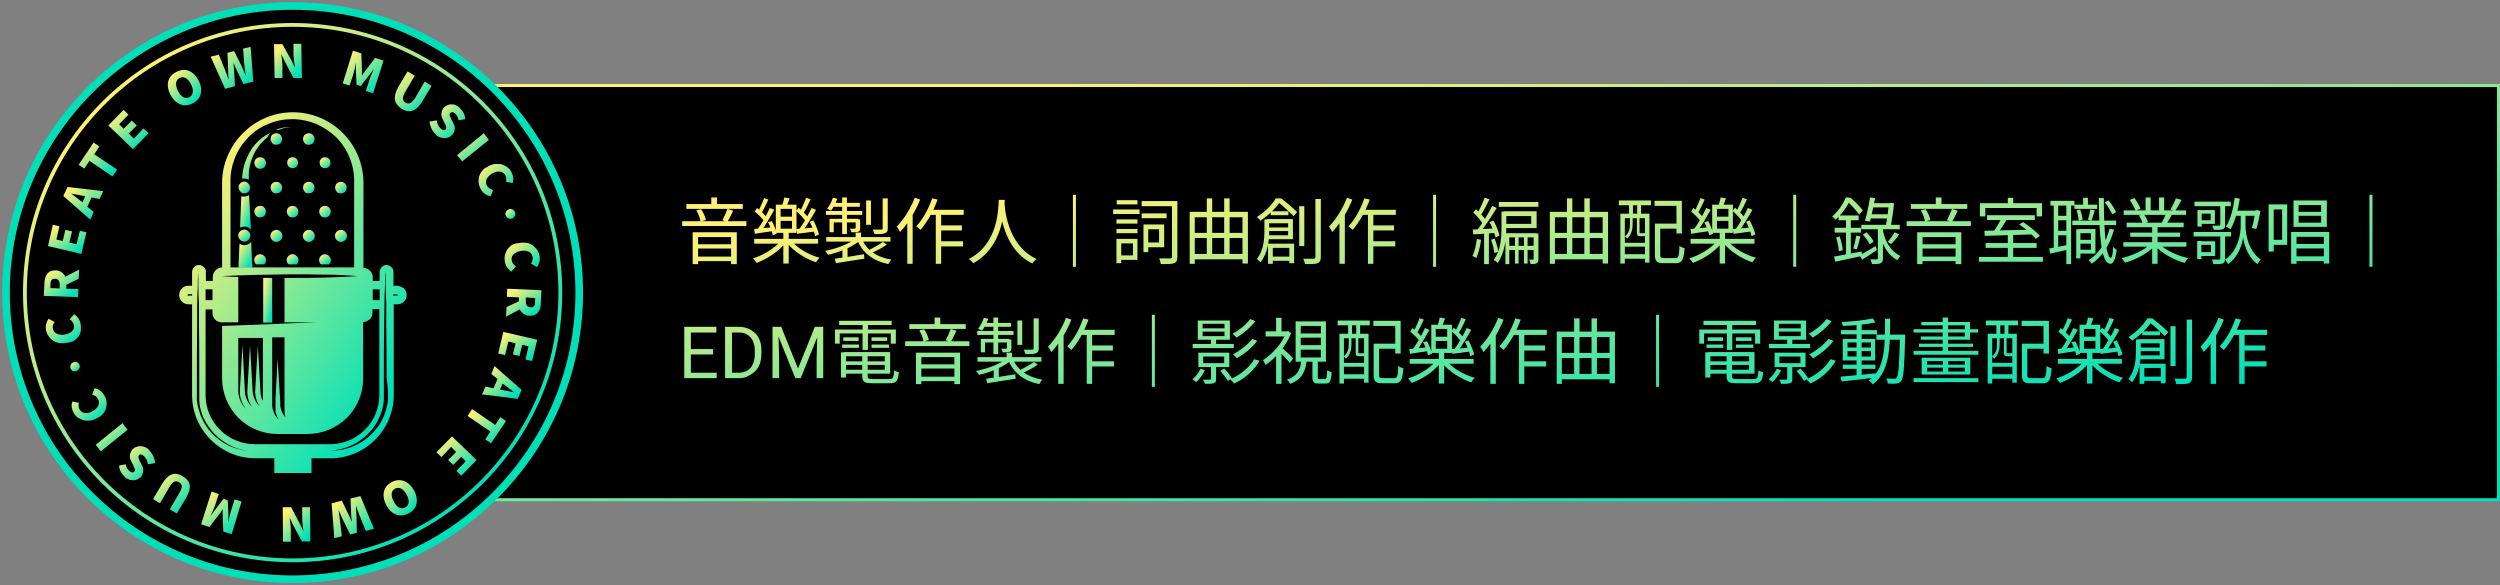 <?xml version="1.0" encoding="utf-8"?>
<!-- Generator: Adobe Illustrator 26.0.3, SVG Export Plug-In . SVG Version: 6.00 Build 0)  -->
<svg version="1.1" id="圖層_1" xmlns="http://www.w3.org/2000/svg" xmlns:xlink="http://www.w3.org/1999/xlink" x="0px" y="0px"
	 viewBox="0 0 833 195" style="enable-background:new 0 0 833 195;" xml:space="preserve">
<rect x="0" y="0" width="833" height="195" fill="#808080" stroke="none"/>
<style type="text/css">
	.st0{stroke:url(#SVGID_1_);}
	.st1{fill:url(#SVGID_00000046308844624657025280000018157577602175071389_);}
	.st2{stroke:#00E0B8;stroke-width:2.53;stroke-miterlimit:10;}
	
		.st3{fill:none;stroke:url(#SVGID_00000178172652985599240200000015173361270393274792_);stroke-width:1.265;stroke-miterlimit:10;}
	.st4{fill:url(#SVGID_00000042012561129354227810000015115428353613513350_);}
	.st5{fill:url(#SVGID_00000106131542539865292210000011076870390614814362_);}
	.st6{fill:url(#SVGID_00000153672364397197280250000016077831591497894785_);}
	.st7{fill:url(#SVGID_00000018222000522112461130000017503519539257384601_);}
	.st8{fill:url(#SVGID_00000056385956044429239240000002313470005044633009_);}
	.st9{fill:url(#SVGID_00000098178941293566662560000016399581866120712589_);}
	.st10{fill:url(#SVGID_00000072249481261550057170000017684067743528166542_);}
	.st11{fill:url(#SVGID_00000078018513350475092310000000681095458308104086_);}
	.st12{fill:url(#SVGID_00000132791752328482393050000015782536842787490449_);}
	.st13{fill:url(#SVGID_00000097461306155462443000000002508161420011470001_);}
	.st14{fill:url(#SVGID_00000117655813660803301840000003065037062955401619_);}
	.st15{fill:url(#SVGID_00000157297386336315666920000015337411863109945000_);}
	.st16{fill:url(#SVGID_00000091709689142143658640000018396337476537723573_);}
	.st17{fill:url(#SVGID_00000099628340292291278460000000903211084311051926_);}
	.st18{fill:url(#SVGID_00000113354843516033602710000015277845554966127805_);}
	.st19{fill:url(#SVGID_00000107546399090970906130000000976960471205092001_);}
	.st20{fill:url(#SVGID_00000023261738079151777000000006805929033048125849_);}
	.st21{fill:url(#SVGID_00000050635909440307954070000010387551833339699875_);}
	.st22{fill:url(#SVGID_00000167362605708889308980000009741583565836532127_);}
	.st23{fill:url(#SVGID_00000163791589043802431730000012619784279265039026_);}
	.st24{fill:url(#SVGID_00000111160927661094321070000013659588237883118004_);}
	.st25{fill:url(#SVGID_00000109733385736788773200000001190480159360825489_);}
	.st26{fill:url(#SVGID_00000179618223033744504560000004313763639172070295_);}
	.st27{fill:url(#SVGID_00000082352899776616513480000012280099215758501782_);}
	.st28{fill:url(#SVGID_00000091729490112090770160000001335275532574348195_);}
	.st29{fill:url(#SVGID_00000041991182607347097770000005055311434168206250_);}
	.st30{fill:url(#SVGID_00000038410166748060709410000006309023315594074046_);}
	.st31{fill:url(#SVGID_00000098918072973784015970000007942169823315340958_);}
	.st32{fill:url(#SVGID_00000174603839629607925570000013978113148249093789_);}
	.st33{fill:url(#SVGID_00000061441886061305099110000005964414208385843378_);}
	.st34{fill:url(#SVGID_00000111165202163369032810000004638182225315318422_);}
	.st35{fill:url(#SVGID_00000162349909113184311750000017176239254927133355_);}
	.st36{fill:url(#SVGID_00000163784537110373204640000016265409456436995742_);}
	.st37{fill:url(#SVGID_00000135658247862767004290000001362429830401582253_);}
	.st38{fill:url(#SVGID_00000087405063325145762920000008102761645156954544_);}
	.st39{fill:url(#SVGID_00000057147204403273236700000010043658443682866598_);}
	.st40{fill:url(#SVGID_00000162314722846236216830000011864829840825298092_);}
	.st41{fill:url(#SVGID_00000081608925423808812900000000095922018903775931_);}
	.st42{fill:url(#SVGID_00000124142828440883461370000009735235050466317239_);}
	.st43{fill:url(#SVGID_00000167394072433278040930000009277342256391973047_);}
	.st44{fill:url(#SVGID_00000150786477928508484700000005998731341071487912_);}
	.st45{fill:url(#SVGID_00000049932671357581352620000004183873479677080461_);}
	.st46{fill:url(#SVGID_00000173841037546461221940000007174446181867401638_);}
	.st47{fill:url(#SVGID_00000036246558539558824070000001422750189074743981_);}
	.st48{fill:url(#SVGID_00000140704965806905183740000017599014890103521952_);}
	.st49{fill:url(#SVGID_00000039852075168463462810000015061020434917813935_);}
	.st50{fill:url(#SVGID_00000106143632176840435260000017208185883455873686_);}
	.st51{fill:url(#SVGID_00000097465146519828094610000018363901067738267829_);}
	.st52{fill:url(#SVGID_00000043438146798539583100000012500934396089564306_);}
	.st53{fill:url(#SVGID_00000023247629455190074900000000040492274955009726_);}
	.st54{fill:url(#SVGID_00000163031849016817226970000007508736346836495006_);}
	.st55{fill:url(#SVGID_00000107560415177665620120000010297504208411231909_);}
	.st56{fill:url(#SVGID_00000032633589979691475870000012462012636675431828_);}
	.st57{fill:url(#SVGID_00000169548523610845502670000000512048494825194915_);}
	.st58{fill:url(#SVGID_00000143578742523953511680000006657797965605377201_);}
</style>
<linearGradient id="SVGID_1_" gradientUnits="userSpaceOnUse" x1="473.67" y1="190.259" x2="508.282" y2="6.991" gradientTransform="matrix(1 0 0 -1 0 196)">
	<stop  offset="0" style="stop-color:#FFF176"/>
	<stop  offset="1" style="stop-color:#00E0B8"/>
</linearGradient>
<rect x="149.5" y="28.5" class="st0" width="683" height="138"/>
<linearGradient id="SVGID_00000118385708354202171410000011182914178302253489_" gradientUnits="userSpaceOnUse" x1="502.975" y1="150.163" x2="516.703" y2="41.289" gradientTransform="matrix(1 0 0 -1 0 196)">
	<stop  offset="0" style="stop-color:#FFF176"/>
	<stop  offset="1" style="stop-color:#00E0B8"/>
</linearGradient>
<path style="fill:url(#SVGID_00000118385708354202171410000011182914178302253489_);" d="M228.7,68v1.6h18.8V68H228.7z M227.3,73.7
	v1.6h21.4v-1.6H227.3z M231.7,81.4v1.4h12.7v-1.4H231.7z M231.7,85.5v1.5h12.7v-1.5H231.7z M237,65.8v3.1h1.9v-3.1H237z M230.8,77.4
	v10.6h1.8v-9h11v9h1.9V77.4H230.8z M242.4,69.6c-0.4,1.1-1.1,2.7-1.7,3.8l1.7,0.5c0.6-1,1.3-2.4,1.9-3.7L242.4,69.6z M232,70.1
	c0.7,1.1,1.3,2.7,1.4,3.7l1.8-0.5c-0.2-1-0.8-2.5-1.6-3.6L232,70.1z M251.3,79.6v1.6h21.3v-1.6H251.3z M261,77.3v10.5h1.8V77.3H261z
	 M260.2,80.2c-2,2.5-5.8,4.8-9.3,5.9c0.4,0.4,0.9,1.1,1.2,1.5c3.5-1.3,7.4-3.8,9.6-6.7L260.2,80.2z M263.7,80.2l-1.5,0.7
	c2.2,2.8,6.1,5.3,9.7,6.5c0.3-0.5,0.8-1.2,1.2-1.5C269.5,84.9,265.6,82.7,263.7,80.2z M260.1,73.6h3.8v2.6h-3.8V73.6z M260.1,69.6
	h3.8v2.6h-3.8V69.6z M258.5,68.2v9.4h6.9v-9.4H258.5z M261.3,65.8c-0.1,0.9-0.5,2.1-0.8,3l1.4,0.3c0.4-0.8,0.8-1.9,1.2-3L261.3,65.8
	z M251.5,70.5c1.2,1,2.6,2.4,3.2,3.3l0.8-1.3c-0.6-0.9-2.1-2.3-3.3-3.2L251.5,70.5z M255.9,74c0.7,1.4,1.4,3.2,1.6,4.4l1.3-0.5
	c-0.2-1.1-0.9-2.9-1.6-4.2L255.9,74z M256.5,69.3c-1,2.2-2.7,5.3-4.1,7.1l1.2,0.6c1.4-1.8,3.1-4.8,4.4-7.1L256.5,69.3z M254.6,66
	c-0.5,1.4-1.4,3.4-2.1,4.6l1.2,0.5c0.7-1.2,1.6-3,2.3-4.6L254.6,66z M251.3,76.3l0.2,1.6c1.8-0.3,3.9-0.6,6.1-0.9l0-1.3
	C255.2,75.9,252.9,76.2,251.3,76.3z M265.3,70.3c1.3,1.1,2.7,2.7,3.3,3.7l0.9-1.2c-0.6-1-2.1-2.5-3.4-3.6L265.3,70.3z M269.8,73.9
	c0.8,1.5,1.6,3.5,1.8,4.8l1.3-0.6c-0.3-1.2-1.1-3.2-1.9-4.7L269.8,73.9z M270.4,69.3c-1,2.2-2.8,5.3-4.2,7.2l1.2,0.6
	c1.4-1.9,3.2-4.8,4.5-7.2L270.4,69.3z M268.6,65.9c-0.5,1.4-1.4,3.4-2.1,4.6l1.2,0.5c0.8-1.2,1.7-3,2.4-4.6L268.6,65.9z M265.4,76.3
	l0.2,1.6c1.8-0.2,3.9-0.5,6.1-0.8l0-1.3C269.3,76,267.1,76.2,265.4,76.3z M285.1,77.5v2.3h1.8v-2.3H285.1z M285.1,79.5
	c-2.2,1.8-6.5,3.4-10.2,4.1c0.3,0.3,0.8,0.9,1,1.3c3.7-0.8,8.1-2.6,10.6-4.7L285.1,79.5z M287.1,79.4l-1.5,0.4
	c1.7,4.4,5.2,7.1,10.4,8.2c0.2-0.5,0.7-1.1,1-1.5C292,85.7,288.6,83.2,287.1,79.4z M294.2,80.6c-1.2,0.9-3.4,2.1-4.9,2.8l1.1,0.9
	c1.6-0.7,3.6-1.7,5.1-2.8L294.2,80.6z M278.2,86.2l0.3,1.5c2.5-0.4,6.1-1,9.5-1.5l-0.1-1.5C284.4,85.3,280.6,85.9,278.2,86.2z
	 M275.3,79v1.5h21.4V79H275.3z M288.6,66.8v8.1h1.6v-8.1H288.6z M294.1,66.1v10c0,0.3-0.1,0.4-0.4,0.4c-0.4,0-1.5,0-2.9,0
	c0.2,0.4,0.5,1.1,0.6,1.5c1.7,0,2.8,0,3.5-0.3c0.7-0.3,0.9-0.7,0.9-1.6v-10H294.1z M280.6,65.8V78h1.6V65.8H280.6z M285.1,72.9v3
	c0,0.2-0.1,0.2-0.3,0.3c-0.2,0-0.8,0-1.6,0c0.2,0.3,0.4,0.8,0.5,1.2c1.1,0,1.8,0,2.3-0.2c0.5-0.2,0.6-0.6,0.6-1.2v-2.9H285.1z
	 M276.4,72.9v4.5h1.4v-3.3h8v-1.2H276.4z M275.2,70.3v1.3h12.1v-1.3H275.2z M277.7,67.6l-0.5,1.3h9.3v-1.3H277.7z M277.5,65.9
	c-0.4,1.3-1.1,2.7-1.9,3.6c0.4,0.2,1,0.5,1.3,0.7c0.8-1,1.6-2.6,2.1-4L277.5,65.9z M280.7,82.9v4h1.7v-4.6l-0.8-0.3L280.7,82.9z
	 M309.7,69.9l-0.8,1.7h12.2v-1.7H309.7z M312.7,75.1v1.7h7.8v-1.7H312.7z M312.7,80.4v1.7h8.2v-1.7H312.7z M311.8,70.4v17.5h1.8
	V70.4H311.8z M310.6,66.1c-1.2,3.5-3.1,7-5.3,9.3c0.4,0.3,1.1,0.9,1.4,1.2c2.2-2.5,4.3-6.2,5.7-10.1L310.6,66.1z M304.8,65.9
	c-1.4,3.6-3.6,7.2-6,9.6c0.3,0.4,0.9,1.4,1.1,1.8c2.6-2.7,5.1-6.8,6.7-10.8L304.8,65.9z M302.3,72.1v15.8h1.8V70.4l0,0L302.3,72.1z
	 M332.8,66.6c-0.2,3.2-0.2,14.7-10,19.7c0.6,0.4,1.2,1,1.5,1.4c9.9-5.4,10.3-17.4,10.5-21.1H332.8z M334.7,67.1l-1.7,0.2
	c0.2,2.2,0.8,15.6,11,20.5c0.3-0.5,0.8-1.1,1.4-1.5C335.4,81.7,334.7,68.9,334.7,67.1z M358.5,64.9h-1v24h1V64.9z M380.4,67v1.7h11
	V67H380.4z M380.4,71.1v1.6h8.3v-1.6H380.4z M381,74.8V84h1.6v-9.2H381z M381.9,74.8v1.6h4.3v4.4h-4.3v1.6h6v-7.6H381.9z M390.5,67
	v18.5c0,0.4-0.1,0.6-0.6,0.6c-0.5,0-2.1,0-3.7,0c0.3,0.5,0.5,1.4,0.6,1.9c2.2,0,3.6,0,4.4-0.3c0.8-0.3,1.1-0.9,1.1-2.1V67H390.5z
	 M372,73.1v1.4h7v-1.4H372z M372.1,66.7v1.4h6.9v-1.4H372.1z M372,76.3v1.4h7v-1.4H372z M370.9,69.8v1.5h8.8v-1.5H370.9z
	 M372.8,79.6v1.5h4.7v4h-4.7v1.5h6.2v-7H372.8z M372,79.6v8.1h1.6v-8.1H372z M397.5,84.6v1.8h17.1v-1.8H397.5z M397.5,77.6v1.7h17.4
	v-1.7H397.5z M396.4,70.6v17.3h1.7V72.4H414v15.4h1.8V70.6H396.4z M402.1,66.1v19.7h1.8V66.1H402.1z M407.9,66.1v19.6h1.8V66.1
	H407.9z M423.4,70.4v1.3h5.9v-1.3H423.4z M423.2,85.5v1.4h7.5v-1.4H423.2z M422.1,75.8V77h8v-1.2H422.1z M421.3,73.1V77
	c0,2.8-0.3,6.5-2.5,9.3c0.3,0.2,1,0.8,1.2,1.1c2.4-3,2.9-7.3,2.9-10.3v-4H421.3z M422.2,73.1v1.3h7v4h-7.1v1.3h8.7v-6.7H422.2z
	 M422.5,81.3v6.6h1.6v-5.3h5.5v5.1h1.6v-6.5H422.5z M432.9,68.7V82h1.7V68.7H432.9z M438.3,66.3v19.3c0,0.4-0.2,0.6-0.6,0.6
	c-0.4,0-1.9,0-3.5,0c0.3,0.5,0.6,1.3,0.6,1.8c2.2,0,3.5,0,4.2-0.3c0.7-0.3,1.1-0.8,1.1-2V66.3H438.3z M425.1,66.1
	c-1.2,2-3.4,4.4-6.3,6.2c0.4,0.3,0.9,0.8,1.2,1.2c3.2-2.1,5.4-4.6,6.7-6.5v-0.5h-0.6v-0.4H425.1z M425.5,66.1v1.3h0.4
	c1.8,1.3,3.9,3.4,5.1,4.6l1.2-1.3c-1.2-1.3-3.5-3.2-5.3-4.6H425.5z M453.7,69.9l-0.8,1.7h12.2v-1.7H453.7z M456.7,75.1v1.7h7.8v-1.7
	H456.7z M456.7,80.4v1.7h8.2v-1.7H456.7z M455.8,70.4v17.5h1.8V70.4H455.8z M454.6,66.1c-1.2,3.5-3.1,7-5.3,9.3
	c0.4,0.3,1.1,0.9,1.4,1.2c2.2-2.5,4.3-6.2,5.7-10.1L454.6,66.1z M448.8,65.9c-1.4,3.6-3.6,7.2-6,9.6c0.3,0.4,0.9,1.4,1.1,1.8
	c2.6-2.7,5.1-6.8,6.7-10.8L448.8,65.9z M446.3,72.1v15.8h1.8V70.4l0,0L446.3,72.1z M478.5,64.9h-1v24h1V64.9z M504.8,78.2v9.6h1.2
	v-9.6H504.8z M507.8,78.2v9.6h1.2v-9.6H507.8z M499.4,67.3v1.6h13.2v-1.6H499.4z M502.3,81.9v1.4h9.6v-1.4H502.3z M500.3,70.5v5.3
	c0,3.2-0.2,7.7-2.6,10.8c0.4,0.2,1.1,0.7,1.3,1c2.5-3.4,2.9-8.4,2.9-11.8v-5.3H500.3z M501,70.5V72h9.2v2.6H501V76h11v-5.6H501z
	 M501.6,77.7v10.3h1.3v-8.9h9v-1.4H501.6z M511,77.7v8.5c0,0.2,0,0.3-0.2,0.3c-0.2,0-0.7,0-1.3,0c0.2,0.4,0.4,1.1,0.5,1.5
	c0.9,0,1.5,0,2-0.3c0.5-0.3,0.6-0.7,0.6-1.4v-8.5H511z M494.7,65.9c-0.6,1.6-1.7,3.9-2.5,5.3l1.2,0.5c0.9-1.3,2-3.5,2.9-5.3
	L494.7,65.9z M497.2,68.6c-1.2,2.5-3.4,6.1-5.1,8.2l1.1,0.6c1.7-2.1,3.9-5.5,5.5-8.1L497.2,68.6z M490.9,70.8
	c1.3,1.2,2.7,2.9,3.3,4.1l1-1.3c-0.6-1.1-2.1-2.7-3.4-3.9L490.9,70.8z M496.3,74c0.9,1.6,1.7,3.8,2,5.1l1.3-0.6
	c-0.2-1.3-1.1-3.5-2-5L496.3,74z M490.7,76.5l0.2,1.6c2.1-0.1,4.8-0.3,7.5-0.5v-1.5C495.5,76.2,492.7,76.4,490.7,76.5z M496.8,79.9
	c0.6,1.4,1,3.2,1.1,4.4l1.3-0.4c-0.1-1.2-0.6-3-1.2-4.4L496.8,79.9z M492.1,79.6c-0.3,2.1-0.7,4.2-1.5,5.7c0.4,0.1,1.1,0.5,1.3,0.7
	c0.7-1.5,1.3-3.9,1.6-6.1L492.1,79.6z M494.5,77.2v10.8h1.6V77.2H494.5z M517.5,84.6v1.8h17.1v-1.8H517.5z M517.5,77.6v1.7h17.4
	v-1.7H517.5z M516.4,70.6v17.3h1.7V72.4H534v15.4h1.8V70.6H516.4z M522.1,66.1v19.7h1.8V66.1H522.1z M527.9,66.1v19.6h1.8V66.1
	H527.9z M552.2,74.5v1.7h7.2v-1.7H552.2z M551.4,74.5v10.4c0,2.2,0.7,2.8,2.9,2.8c0.5,0,3.5,0,4,0c2.2,0,2.7-1.1,3-5
	c-0.5-0.1-1.3-0.4-1.7-0.8c-0.1,3.5-0.3,4.1-1.4,4.1c-0.7,0-3.2,0-3.7,0c-1.1,0-1.3-0.2-1.3-1.1V74.5H551.4z M551.3,66.9v1.7h7.3
	v9.2h1.8V66.9H551.3z M539.9,71.2v16.6h1.5V72.7h6.7v14.8h1.5V71.2H539.9z M540.7,80.9v1.3h8.1v-1.3H540.7z M540.7,84.7v1.5h8.1
	v-1.5H540.7z M539.4,66.8v1.6h10.7v-1.6H539.4z M542.8,67.2v5.1h1.3v-5.1H542.8z M545.5,67.2v5.1h1.3v-5.1H545.5z M543.1,72.3v2.4
	c0,1.3-0.2,2.9-1.7,4.1c0.2,0.1,0.6,0.5,0.8,0.7c1.5-1.4,1.8-3.3,1.8-4.8v-2.4H543.1z M545.4,72.3v5c0,1.2,0.3,1.4,1.2,1.4
	c0.2,0,1,0,1.2,0c0.7,0,1-0.2,1.1-0.7c-0.3-0.1-0.7-0.2-1-0.4c0,0.1-0.1,0.1-0.4,0.1c-0.1,0-0.8,0-0.9,0c-0.3,0-0.3,0-0.3-0.3v-5
	H545.4z M563.3,79.6v1.6h21.3v-1.6H563.3z M573,77.3v10.5h1.8V77.3H573z M572.2,80.2c-2,2.5-5.8,4.8-9.3,5.9
	c0.4,0.4,0.9,1.1,1.2,1.5c3.5-1.3,7.4-3.8,9.6-6.7L572.2,80.2z M575.7,80.2l-1.5,0.7c2.2,2.8,6.1,5.3,9.7,6.5
	c0.3-0.5,0.8-1.2,1.2-1.5C581.5,84.9,577.6,82.7,575.7,80.2z M572.1,73.6h3.8v2.6h-3.8V73.6z M572.1,69.6h3.8v2.6h-3.8V69.6z
	 M570.5,68.2v9.4h6.9v-9.4H570.5z M573.3,65.8c-0.1,0.9-0.5,2.1-0.8,3l1.4,0.3c0.4-0.8,0.8-1.9,1.2-3L573.3,65.8z M563.5,70.5
	c1.2,1,2.6,2.4,3.2,3.3l0.8-1.3c-0.6-0.9-2.1-2.3-3.3-3.2L563.5,70.5z M567.9,74c0.7,1.4,1.4,3.2,1.6,4.4l1.3-0.5
	c-0.2-1.1-0.9-2.9-1.6-4.2L567.9,74z M568.5,69.3c-1,2.2-2.7,5.3-4.1,7.1l1.2,0.6c1.4-1.8,3.1-4.8,4.4-7.1L568.5,69.3z M566.6,66
	c-0.5,1.4-1.4,3.4-2.1,4.6l1.2,0.5c0.7-1.2,1.6-3,2.3-4.6L566.6,66z M563.3,76.3l0.2,1.6c1.8-0.3,3.9-0.6,6.1-0.9l0-1.3
	C567.2,75.9,564.9,76.2,563.3,76.3z M577.3,70.3c1.3,1.1,2.7,2.7,3.3,3.7l0.9-1.2c-0.6-1-2.1-2.5-3.4-3.6L577.3,70.3z M581.8,73.9
	c0.8,1.5,1.6,3.5,1.8,4.8l1.3-0.6c-0.3-1.2-1.1-3.2-1.9-4.7L581.8,73.9z M582.4,69.3c-1,2.2-2.8,5.3-4.2,7.2l1.2,0.6
	c1.4-1.9,3.2-4.8,4.5-7.2L582.4,69.3z M580.6,65.9c-0.5,1.4-1.4,3.4-2.1,4.6l1.2,0.5c0.8-1.2,1.7-3,2.4-4.6L580.6,65.9z M577.4,76.3
	l0.2,1.6c1.8-0.2,3.9-0.5,6.1-0.8l0-1.3C581.3,76,579.1,76.2,577.4,76.3z M598.5,64.9h-1v24h1V64.9z M623.3,67.7v1.4h6.8v-1.4H623.3
	z M622.7,71.4v1.4h7v-1.4H622.7z M620.2,74.9v1.5H633v-1.5H620.2z M629.4,67.7v0.2c-0.2,1.8-0.6,5.2-1.1,7.6l1.7,0.1
	c0.4-2.4,0.9-5.6,1.1-7.9l-1.2-0.1l-0.3,0.1H629.4z M623.1,65.8c-0.4,2.5-1.1,5.8-1.7,7.8l1.7,0.2c0.5-2,1.2-5.3,1.7-7.8L623.1,65.8
	z M619.6,85.1l0.9,1.4c1.5-0.9,3.3-2.1,4.9-3.2l-0.5-1.3C623,83.2,621,84.4,619.6,85.1z M620.7,78.2c0.9,1,1.9,2.3,2.3,3.2l1.3-0.9
	c-0.4-0.9-1.5-2.2-2.4-3.1L620.7,78.2z M631.3,77.4c-0.6,1-1.6,2.4-2.3,3.2l1.2,0.7c0.8-0.8,1.8-2,2.6-3.2L631.3,77.4z M625.7,75.6
	v10.5c0,0.3-0.1,0.3-0.4,0.3c-0.3,0-1.1,0-2.1,0c0.2,0.5,0.5,1.1,0.5,1.6c1.4,0,2.3,0,2.9-0.3c0.6-0.3,0.8-0.7,0.8-1.6V75.6H625.7z
	 M627.4,76.9l-1.3,0.3c1,4.4,2.9,7.8,6.1,9.5c0.2-0.5,0.7-1.1,1.1-1.4C630.1,83.9,628.2,80.7,627.4,76.9z M612.6,71.8v1.6h6.7v-1.6
	H612.6z M611.3,75.9v1.6h8.8v-1.6H611.3z M611.8,79.1c0.5,1.5,0.8,3.3,0.9,4.6l1.3-0.3c-0.1-1.2-0.5-3.1-1-4.6L611.8,79.1z
	 M611.1,85.5l0.4,1.7c2.4-0.5,5.7-1.2,8.9-1.9l-0.1-1.5C616.8,84.4,613.4,85.1,611.1,85.5z M618.5,78.5c-0.2,1.3-0.6,3.2-1,4.3
	l1.2,0.3c0.4-1.1,0.8-2.9,1.2-4.3L618.5,78.5z M615.1,72.4v13.3l1.6-0.3V72.4H615.1z M615,65.9c-0.8,1.9-2.4,4.4-4.5,6.2
	c0.3,0.2,0.9,0.8,1.1,1.1c2.4-2.1,3.9-4.6,4.9-6.5v-0.5h-0.5v-0.4H615z M615.3,65.9v1.3h0.3c1.4,1.2,3.1,3.2,3.9,4.3l1.2-1.4
	c-0.9-1.2-2.7-3-4.1-4.2H615.3z M636.7,68v1.6h18.8V68H636.7z M635.3,73.7v1.6h21.4v-1.6H635.3z M639.7,81.4v1.4h12.7v-1.4H639.7z
	 M639.7,85.5v1.5h12.7v-1.5H639.7z M645,65.8v3.1h1.9v-3.1H645z M638.8,77.4v10.6h1.8v-9h11v9h1.9V77.4H638.8z M650.4,69.6
	c-0.4,1.1-1.1,2.7-1.7,3.8l1.7,0.5c0.6-1,1.3-2.4,1.9-3.7L650.4,69.6z M640,70.1c0.7,1.1,1.3,2.7,1.4,3.7l1.8-0.5
	c-0.2-1-0.8-2.5-1.6-3.6L640,70.1z M669,78.1v8.1h1.8v-8.1H669z M662.1,71.7v1.6H678v-1.6H662.1z M659.4,85.6v1.6h21.3v-1.6H659.4z
	 M661.6,81v1.6h17V81H661.6z M666.9,72.6c-0.7,1.5-1.9,3.6-2.9,4.9l1.4,0.5c1-1.2,2.3-3.2,3.3-4.9L666.9,72.6z M661.2,76.9l0.1,1.7
	c4-0.1,10.2-0.3,16-0.5l0.1-1.5C671.4,76.6,665.1,76.8,661.2,76.9z M672.8,74.8c2,1.3,4.4,3.4,5.5,4.8l1.4-1
	c-1.2-1.4-3.6-3.3-5.6-4.6L672.8,74.8z M669,65.9v2.9h1.8v-2.9H669z M659.7,67.7v4.4h1.8v-2.8h17.1v2.8h1.8v-4.4H659.7z M692.5,79.9
	v1.3h4.9v-1.3H692.5z M691.2,68.2v1.4h7.6v-1.4H691.2z M690.5,73.5V75h14.6v-1.5H690.5z M692.8,76.4v1.3h3.9v5.5h-3.9v1.3h5.4v-8.2
	H692.8z M691.8,76.4v9.7h1.4v-9.7H691.8z M694.1,65.9v3.4h1.6v-3.4H694.1z M702.9,76.2c-1.2,4.7-3.5,8.3-7,10.5
	c0.4,0.3,0.9,0.9,1.1,1.2c3.5-2.5,6-6.3,7.4-11.4L702.9,76.2z M691.9,70.1c0.4,1.1,0.7,2.5,0.7,3.4l1.3-0.3c0-0.9-0.4-2.3-0.8-3.4
	L691.9,70.1z M701.3,67.4c1,1.2,2,2.9,2.5,4l1.3-0.7c-0.5-1.1-1.5-2.7-2.5-3.9L701.3,67.4z M696.5,69.8c-0.1,1-0.5,2.4-0.8,3.4
	l1.2,0.3c0.3-0.9,0.7-2.2,1.1-3.4L696.5,69.8z M683.2,66.9v1.6h8v-1.6H683.2z M685.1,71.9v1.5h4.3v-1.5H685.1z M685.1,76.9v1.5h4.3
	v-1.5H685.1z M684.3,67.7v15.4h1.5V67.7H684.3z M688.5,67.7v20.3h1.6V67.7H688.5z M682.8,82.8l0.3,1.7c1.8-0.4,4.1-0.9,6.3-1.4
	l-0.1-1.6C686.8,82.1,684.4,82.5,682.8,82.8z M699.3,65.9c0.2,12.4,0.7,21.9,3.9,22c0.8,0,1.6-1,2.1-4.7c-0.3-0.1-0.9-0.6-1.2-0.9
	c-0.1,2.3-0.4,3.6-0.8,3.6c-1.6-0.1-2.3-9.2-2.3-19.9H699.3z M707.5,80.7v1.5h21v-1.5H707.5z M707.6,70.1v1.5h20.8v-1.5H707.6z
	 M708.6,74.2v1.5h19v-1.5H708.6z M709.8,77.5v1.4h16.6v-1.4H709.8z M717.1,74.9v13h1.8v-13H717.1z M714.9,65.8v5h1.7v-5H714.9z
	 M719.4,65.8v4.9h1.7v-4.9H719.4z M716.5,81.3c-2,2.1-6,3.9-9.6,4.7c0.4,0.4,0.9,1.1,1.2,1.5c3.6-1,7.6-3.1,9.9-5.6L716.5,81.3z
	 M719.4,81.2l-1.4,0.6c2.3,2.6,6.3,4.8,9.9,5.8c0.3-0.5,0.8-1.2,1.2-1.6C725.5,85.2,721.5,83.4,719.4,81.2z M725,66.1
	c-0.4,1.1-1.2,2.7-1.8,3.7l1.5,0.5c0.7-0.9,1.5-2.4,2.2-3.7L725,66.1z M721.7,71.2c-0.3,0.9-0.9,2.1-1.4,3l1.5,0.5
	c0.5-0.8,1.2-1.9,1.8-3L721.7,71.2z M709.6,66.6c0.8,1.1,1.6,2.7,2,3.6l1.6-0.6c-0.3-1-1.2-2.5-2-3.6L709.6,66.6z M712.7,71.8
	c0.5,0.8,1.1,1.9,1.2,2.6l1.8-0.4c-0.2-0.7-0.8-1.8-1.3-2.6L712.7,71.8z M744.4,70.2v1.7h7.5v-1.7H744.4z M731.2,67.2v1.5h12.1v-1.5
	H731.2z M747.5,70.9h-0.9v4.5c0,1.9-0.6,8-5.2,11.1c0.3,0.4,0.8,1.1,1,1.5c3.6-2.5,4.8-7,5-8.9c0.2,1.8,1.4,6.5,4.8,8.9
	c0.2-0.4,0.8-1.2,1.1-1.5c-4.4-3-5.1-9.2-5.1-11v-4.5H747.5z M744.6,65.9c-0.5,3.7-1.4,7.3-2.9,9.6c0.4,0.2,1.2,0.7,1.5,0.9
	c1.5-2.5,2.5-6.3,3.1-10.2L744.6,65.9z M751.4,70.2v0.3c-0.2,1.8-0.6,4.2-1.1,5.5l1.5,0.3c0.5-1.5,1-3.9,1.4-6l-1.2-0.3l-0.3,0.1
	H751.4z M739.8,68v6.9c0,0.2-0.1,0.3-0.4,0.3c-0.3,0-1.2,0-2.3,0c0.2,0.4,0.5,1,0.5,1.4c1.5,0,2.4,0,3-0.2c0.6-0.2,0.8-0.6,0.8-1.4
	V68H739.8z M733,70v1.2h3.6v2.2H733v1.2h5V70H733z M732.2,70v5.5h1.4V70H732.2z M732.9,80.3v1.3h3.8V84h-3.8v1.3h5.2v-4.9H732.9z
	 M732.1,80.3v6h1.4v-6H732.1z M730.9,77.3v1.5h12.5v-1.5H730.9z M739.8,78.1v8c0,0.3-0.1,0.3-0.4,0.4c-0.3,0-1.2,0-2.4,0
	c0.2,0.4,0.4,1.1,0.5,1.5c1.5,0,2.5,0,3.1-0.2c0.6-0.3,0.8-0.7,0.8-1.6v-8H739.8z M756.7,68.1v1.7h3.7v10.1h-3.7v1.7h5.4V68.1H756.7
	z M755.9,68.1v15.7h1.7V68.1H755.9z M764.2,81.3v1.5H775v-1.5H764.2z M764.2,85.4V87H775v-1.6H764.2z M763.4,77.3v10.6h1.8v-9h9.1
	v8.9h1.8V77.3H763.4z M765.9,71.9h7.5v2.3h-7.5V71.9z M765.9,68.3h7.5v2.3h-7.5V68.3z M764.2,66.8v8.8h11.1v-8.8H764.2z M790.5,64.9
	h-1v24h1V64.9z M238.8,124.2v1.8h-9v-1.8H238.8z M230.2,108.9V126H228v-17.1H230.2z M237.6,116.3v1.8h-7.8v-1.8H237.6z M238.7,108.9
	v1.9h-8.9v-1.9H238.7z M246.2,126h-3.6l0-1.8h3.5c1.2,0,2.2-0.3,3-0.8c0.8-0.5,1.4-1.2,1.8-2.2c0.4-0.9,0.6-2,0.6-3.3v-1
	c0-1-0.1-1.8-0.4-2.6c-0.2-0.8-0.6-1.4-1-1.9c-0.5-0.5-1-0.9-1.7-1.2c-0.6-0.3-1.4-0.4-2.2-0.4h-3.8v-1.9h3.8c1.1,0,2.1,0.2,3.1,0.6
	c0.9,0.4,1.7,0.9,2.4,1.6c0.7,0.7,1.2,1.5,1.5,2.5c0.4,1,0.5,2.1,0.5,3.3v1c0,1.2-0.2,2.3-0.5,3.3c-0.4,1-0.9,1.8-1.6,2.5
	c-0.7,0.7-1.5,1.2-2.4,1.6C248.5,125.8,247.4,126,246.2,126z M243.9,108.9V126h-2.3v-17.1H243.9z M258.1,108.9h2.2l5.6,13.9
	l5.6-13.9h2.2l-6.9,17.1H265L258.1,108.9z M257.4,108.9h1.9l0.3,10.4v6.7h-2.2V108.9z M272.4,108.9h1.9V126h-2.2v-6.7L272.4,108.9z
	 M281.1,120.4v1.2h14.4v-1.2H281.1z M281.2,117.4v1.3h13.6v4.5h-13.6v1.3h15.4v-7.2H281.2z M287.3,118.1v7.2c0,2,0.8,2.4,3.5,2.4
	c0.6,0,4.9,0,5.6,0c2.3,0,2.8-0.7,3.1-3.7c-0.5-0.1-1.2-0.3-1.6-0.6c-0.1,2.4-0.3,2.9-1.6,2.9c-0.9,0-4.6,0-5.4,0
	c-1.5,0-1.8-0.2-1.8-1v-7.2H287.3z M280.2,117.4v8.4h1.7v-8.4H280.2z M279.6,106.9v1.4h17.5v-1.4H279.6z M281,112.4v1.2h5.1v-1.2
	H281z M280.6,114.8v1.1h5.6v-1.1H280.6z M290.4,114.8v1.1h5.8v-1.1H290.4z M290.4,112.4v1.2h5.2v-1.2H290.4z M287.4,107.4v9.2h1.8
	v-9.2H287.4z M278.2,109.8v4.7h1.6v-3.4h17v3.4h1.7v-4.7H278.2z M303,108v1.6h18.8V108H303z M301.6,113.7v1.6H323v-1.6H301.6z
	 M306.1,121.4v1.4h12.7v-1.4H306.1z M306.1,125.5v1.5h12.7v-1.5H306.1z M311.4,105.8v3.1h1.9v-3.1H311.4z M305.2,117.4v10.6h1.8v-9
	h11v9h1.9v-10.5H305.2z M316.8,109.6c-0.4,1.1-1.1,2.7-1.7,3.8l1.7,0.5c0.6-1,1.3-2.4,1.9-3.7L316.8,109.6z M306.3,110.1
	c0.7,1.1,1.3,2.7,1.4,3.7l1.8-0.5c-0.2-1-0.8-2.5-1.6-3.6L306.3,110.1z M335.4,117.5v2.3h1.8v-2.3H335.4z M335.4,119.5
	c-2.2,1.8-6.5,3.4-10.2,4.1c0.3,0.3,0.8,0.9,1,1.3c3.7-0.8,8.1-2.6,10.6-4.7L335.4,119.5z M337.4,119.4l-1.5,0.4
	c1.7,4.4,5.2,7.1,10.4,8.2c0.2-0.5,0.7-1.1,1-1.5C342.4,125.7,338.9,123.2,337.4,119.4z M344.5,120.6c-1.2,0.9-3.4,2.1-4.9,2.8
	l1.1,0.9c1.6-0.7,3.6-1.7,5.1-2.8L344.5,120.6z M328.6,126.2l0.3,1.5c2.5-0.4,6.1-1,9.5-1.5l-0.1-1.5
	C334.7,125.3,331,125.9,328.6,126.2z M325.7,119v1.5H347V119H325.7z M339,106.8v8.1h1.6v-8.1H339z M344.4,106.1v10
	c0,0.3-0.1,0.4-0.4,0.4c-0.4,0-1.5,0-2.9,0c0.2,0.4,0.5,1.1,0.6,1.5c1.7,0,2.8,0,3.5-0.3c0.7-0.3,0.9-0.7,0.9-1.6v-10H344.4z
	 M331,105.8V118h1.6v-12.2H331z M335.5,112.9v3c0,0.2-0.1,0.2-0.3,0.3c-0.2,0-0.8,0-1.6,0c0.2,0.3,0.4,0.8,0.5,1.2
	c1.1,0,1.8,0,2.3-0.2c0.5-0.2,0.6-0.6,0.6-1.2v-2.9H335.5z M326.8,112.9v4.5h1.4v-3.3h8v-1.2H326.8z M325.6,110.3v1.3h12.1v-1.3
	H325.6z M328.1,107.6l-0.5,1.3h9.3v-1.3H328.1z M327.8,105.9c-0.4,1.3-1.1,2.7-1.9,3.6c0.4,0.2,1,0.5,1.3,0.7c0.8-1,1.6-2.6,2.1-4
	L327.8,105.9z M331.1,122.9v4h1.7v-4.6L332,122L331.1,122.9z M360,109.9l-0.8,1.7h12.2v-1.7H360z M363,115.1v1.7h7.8v-1.7H363z
	 M363,120.4v1.7h8.2v-1.7H363z M362.1,110.4v17.5h1.8v-17.5H362.1z M360.9,106.1c-1.2,3.5-3.1,7-5.3,9.3c0.4,0.3,1.1,0.9,1.4,1.2
	c2.2-2.5,4.3-6.2,5.7-10.1L360.9,106.1z M355.2,105.9c-1.4,3.6-3.6,7.2-6,9.6c0.3,0.4,0.9,1.4,1.1,1.8c2.6-2.7,5.1-6.8,6.7-10.8
	L355.2,105.9z M352.6,112.1v15.8h1.8v-17.5l0,0L352.6,112.1z M384.8,104.9h-1v24h1V104.9z M397.4,114.6v1.4h13.7v-1.4H397.4z
	 M403.5,112.9v2.5h1.7v-2.5H403.5z M400.9,118.8h7v2.2h-7V118.8z M399.3,117.5v4.8h10.3v-4.8H399.3z M400.7,110.5h7.3v1.5h-7.3
	V110.5z M400.7,107.9h7.3v1.5h-7.3V107.9z M399.1,106.8v6.4h10.7v-6.4H399.1z M403.5,121.4v4.8c0,0.2-0.1,0.3-0.4,0.3
	c-0.3,0-1.2,0-2.3,0c0.3,0.4,0.6,1,0.7,1.4c1.3,0,2.2,0,2.9-0.2s0.8-0.6,0.8-1.5v-4.8H403.5z M400,122.9c-0.6,1.3-1.6,2.6-2.7,3.5
	c0.4,0.2,1,0.7,1.3,0.9c1.1-1,2.2-2.5,2.9-4L400,122.9z M406.6,123.6c0.9,1,2,2.4,2.5,3.3l1.4-0.8c-0.5-0.9-1.6-2.3-2.6-3.3
	L406.6,123.6z M416.6,106.3c-1.3,1.8-3.8,3.8-5.9,4.9c0.4,0.3,1,0.9,1.3,1.3c2.2-1.3,4.7-3.4,6.3-5.5L416.6,106.3z M417.3,112.9
	c-1.5,1.9-4.2,4-6.5,5.2c0.5,0.3,1,0.9,1.3,1.3c2.4-1.4,5.1-3.5,6.8-5.8L417.3,112.9z M417.9,119.7c-1.6,2.8-4.8,5.3-8,6.7
	c0.5,0.4,1,1,1.3,1.4c3.5-1.6,6.6-4.3,8.5-7.6L417.9,119.7z M437.3,120.1v5.5c0,1.7,0.4,2.2,2.1,2.2c0.3,0,1.9,0,2.3,0
	c1.4,0,1.8-0.7,2-3.8c-0.5-0.1-1.2-0.4-1.5-0.6c-0.1,2.5-0.2,2.9-0.7,2.9c-0.3,0-1.6,0-1.8,0c-0.6,0-0.6-0.1-0.6-0.7v-5.5H437.3z
	 M433.4,112.5h6.7v2.5h-6.7V112.5z M433.4,116.5h6.7v2.6h-6.7V116.5z M433.4,108.6h6.7v2.5h-6.7V108.6z M431.7,107.1v13.4h10.1
	v-13.4H431.7z M433.6,120c-0.3,3.1-1.2,5.3-4.8,6.5c0.4,0.3,0.9,1,1.1,1.4c4-1.5,5.1-4.2,5.5-7.9H433.6z M421.7,110.4v1.7h7.5v-1.7
	H421.7z M425.2,117.5v10.4h1.8v-12.5L425.2,117.5z M425.2,105.9v5.3h1.8v-5.3H425.2z M426.9,115.7l-1.1,1c1,0.9,3.1,3.2,4,4.2
	l1.1-1.5C430.3,118.7,427.7,116.3,426.9,115.7z M428.6,110.4v0.4c-1.4,3.6-4.7,7.3-7.8,9.2c0.3,0.3,0.7,1.2,0.9,1.6
	c3.3-2.2,6.8-6.2,8.5-10.6l-1-0.7l-0.3,0.1H428.6z M458.5,114.5v1.7h7.2v-1.7H458.5z M457.7,114.5v10.4c0,2.2,0.7,2.8,2.9,2.8
	c0.5,0,3.5,0,4,0c2.2,0,2.7-1.1,3-5c-0.5-0.1-1.3-0.4-1.7-0.8c-0.1,3.5-0.3,4.1-1.4,4.1c-0.7,0-3.2,0-3.7,0c-1.1,0-1.3-0.2-1.3-1.1
	v-10.4H457.7z M457.6,106.9v1.7h7.3v9.2h1.8v-10.9H457.6z M446.3,111.2v16.6h1.5v-15.1h6.7v14.8h1.5v-16.3H446.3z M447,120.9v1.3
	h8.1v-1.3H447z M447,124.7v1.5h8.1v-1.5H447z M445.7,106.8v1.6h10.7v-1.6H445.7z M449.2,107.2v5.1h1.3v-5.1H449.2z M451.9,107.2v5.1
	h1.3v-5.1H451.9z M449.4,112.3v2.4c0,1.3-0.2,2.9-1.7,4.1c0.2,0.1,0.6,0.5,0.8,0.7c1.5-1.4,1.8-3.3,1.8-4.8v-2.4H449.4z
	 M451.7,112.3v5c0,1.2,0.3,1.4,1.2,1.4c0.2,0,1,0,1.2,0c0.7,0,1-0.2,1.1-0.7c-0.3-0.1-0.7-0.2-1-0.4c0,0.1-0.1,0.1-0.4,0.1
	c-0.1,0-0.8,0-0.9,0c-0.3,0-0.3,0-0.3-0.3v-5H451.7z M469.7,119.6v1.6H491v-1.6H469.7z M479.4,117.3v10.5h1.8v-10.5H479.4z
	 M478.5,120.2c-2,2.5-5.8,4.8-9.3,5.9c0.4,0.4,0.9,1.1,1.2,1.5c3.5-1.3,7.4-3.8,9.6-6.7L478.5,120.2z M482,120.2l-1.5,0.7
	c2.2,2.8,6.1,5.3,9.7,6.5c0.3-0.5,0.8-1.2,1.2-1.5C487.8,124.9,484,122.7,482,120.2z M478.4,113.6h3.8v2.6h-3.8V113.6z M478.4,109.6
	h3.8v2.6h-3.8V109.6z M476.9,108.2v9.4h6.9v-9.4H476.9z M479.7,105.8c-0.1,0.9-0.5,2.1-0.8,3l1.4,0.3c0.4-0.8,0.8-1.9,1.2-3
	L479.7,105.8z M469.9,110.5c1.2,1,2.6,2.4,3.2,3.3l0.8-1.3c-0.6-0.9-2.1-2.3-3.3-3.2L469.9,110.5z M474.2,114
	c0.7,1.4,1.4,3.2,1.6,4.4l1.3-0.5c-0.2-1.1-0.9-2.9-1.6-4.2L474.2,114z M474.8,109.3c-1,2.2-2.7,5.3-4.1,7.1l1.2,0.6
	c1.4-1.8,3.1-4.8,4.4-7.1L474.8,109.3z M473,106c-0.5,1.4-1.4,3.4-2.1,4.6l1.2,0.5c0.7-1.2,1.6-3,2.3-4.6L473,106z M469.6,116.3
	l0.2,1.6c1.8-0.3,3.9-0.6,6.1-0.9l0-1.3C473.5,115.9,471.3,116.2,469.6,116.3z M483.6,110.3c1.3,1.1,2.7,2.7,3.3,3.7l0.9-1.2
	c-0.6-1-2.1-2.5-3.4-3.6L483.6,110.3z M488.1,113.9c0.8,1.5,1.6,3.5,1.8,4.8l1.3-0.6c-0.3-1.2-1.1-3.2-1.9-4.7L488.1,113.9z
	 M488.7,109.3c-1,2.2-2.8,5.3-4.2,7.2l1.2,0.6c1.4-1.9,3.2-4.8,4.5-7.2L488.7,109.3z M486.9,105.9c-0.5,1.4-1.4,3.4-2.1,4.6l1.2,0.5
	c0.8-1.2,1.7-3,2.4-4.6L486.9,105.9z M483.7,116.3l0.2,1.6c1.8-0.2,3.9-0.5,6.1-0.8l0-1.3C487.7,116,485.4,116.2,483.7,116.3z
	 M504,109.9l-0.8,1.7h12.2v-1.7H504z M507,115.1v1.7h7.8v-1.7H507z M507,120.4v1.7h8.2v-1.7H507z M506.1,110.4v17.5h1.8v-17.5H506.1
	z M504.9,106.1c-1.2,3.5-3.1,7-5.3,9.3c0.4,0.3,1.1,0.9,1.4,1.2c2.2-2.5,4.3-6.2,5.7-10.1L504.9,106.1z M499.2,105.9
	c-1.4,3.6-3.6,7.2-6,9.6c0.3,0.4,0.9,1.4,1.1,1.8c2.6-2.7,5.1-6.8,6.7-10.8L499.2,105.9z M496.6,112.1v15.8h1.8v-17.5l0,0
	L496.6,112.1z M519.8,124.6v1.8h17.1v-1.8H519.8z M519.8,117.6v1.7h17.4v-1.7H519.8z M518.7,110.6v17.3h1.7v-15.6h15.9v15.4h1.8
	v-17.2H518.7z M524.5,106.1v19.7h1.8v-19.7H524.5z M530.3,106.1v19.6h1.8v-19.6H530.3z M552.8,104.9h-1v24h1V104.9z M569.1,120.4
	v1.2h14.4v-1.2H569.1z M569.2,117.4v1.3h13.6v4.5h-13.6v1.3h15.4v-7.2H569.2z M575.3,118.1v7.2c0,2,0.8,2.4,3.5,2.4
	c0.6,0,4.9,0,5.6,0c2.3,0,2.8-0.7,3.1-3.7c-0.5-0.1-1.2-0.3-1.6-0.6c-0.1,2.4-0.3,2.9-1.6,2.9c-0.9,0-4.6,0-5.4,0
	c-1.5,0-1.8-0.2-1.8-1v-7.2H575.3z M568.2,117.4v8.4h1.7v-8.4H568.2z M567.6,106.9v1.4h17.5v-1.4H567.6z M569,112.4v1.2h5.1v-1.2
	H569z M568.6,114.8v1.1h5.6v-1.1H568.6z M578.4,114.8v1.1h5.8v-1.1H578.4z M578.4,112.4v1.2h5.2v-1.2H578.4z M575.4,107.4v9.2h1.8
	v-9.2H575.4z M566.2,109.8v4.7h1.6v-3.4h17v3.4h1.7v-4.7H566.2z M589.4,114.6v1.4h13.7v-1.4H589.4z M595.5,112.9v2.5h1.7v-2.5H595.5
	z M592.9,118.8h7v2.2h-7V118.8z M591.3,117.5v4.8h10.3v-4.8H591.3z M592.7,110.5h7.3v1.5h-7.3V110.5z M592.7,107.9h7.3v1.5h-7.3
	V107.9z M591.1,106.8v6.4h10.7v-6.4H591.1z M595.5,121.4v4.8c0,0.2-0.1,0.3-0.4,0.3c-0.3,0-1.2,0-2.3,0c0.3,0.4,0.6,1,0.7,1.4
	c1.3,0,2.2,0,2.9-0.2s0.8-0.6,0.8-1.5v-4.8H595.5z M592,122.9c-0.6,1.3-1.6,2.6-2.7,3.5c0.4,0.2,1,0.7,1.3,0.9c1.1-1,2.2-2.5,2.9-4
	L592,122.9z M598.6,123.6c0.9,1,2,2.4,2.5,3.3l1.4-0.8c-0.5-0.9-1.6-2.3-2.6-3.3L598.6,123.6z M608.6,106.3
	c-1.3,1.8-3.8,3.8-5.9,4.9c0.4,0.3,1,0.9,1.3,1.3c2.2-1.3,4.7-3.4,6.3-5.5L608.6,106.3z M609.3,112.9c-1.5,1.9-4.2,4-6.5,5.2
	c0.5,0.3,1,0.9,1.3,1.3c2.4-1.4,5.1-3.5,6.8-5.8L609.3,112.9z M609.9,119.7c-1.6,2.8-4.8,5.3-8,6.7c0.5,0.4,1,1,1.3,1.4
	c3.5-1.6,6.6-4.3,8.5-7.6L609.9,119.7z M614,121.5v1.4h10.9v-1.4H614z M613.4,110v1.4h12V110H613.4z M618.6,107.8v17.7h1.7v-17.7
	H618.6z M613.3,125.5l0.3,1.6c3-0.3,7.4-0.8,11.5-1.3l0-1.4C620.7,124.8,616.3,125.2,613.3,125.5z M615.6,117h7.8v1.8h-7.8V117z
	 M615.6,114.1h7.8v1.7h-7.8V114.1z M614,112.9v7.2h10.8v-7.2H614z M624,106.1c-2.5,0.6-6.8,1-10.4,1.2c0.2,0.4,0.4,1,0.4,1.3
	c3.6-0.1,8.1-0.5,10.9-1.2L624,106.1z M625.2,111.5v1.7h8.7v-1.7H625.2z M633.1,111.5v0.4c-0.3,9.7-0.5,13.2-1.1,13.9
	c-0.2,0.3-0.5,0.4-0.8,0.4c-0.5,0-1.5,0-2.7-0.1c0.3,0.5,0.5,1.2,0.5,1.7c1.1,0.1,2.3,0.1,2.9,0c0.7-0.1,1.2-0.3,1.6-0.9
	c0.8-1,1-4.4,1.3-14.5c0-0.2,0-0.9,0-0.9H633.1z M628.1,106.2c0,9.1,0.1,16.7-5.4,20.6c0.4,0.3,1.1,0.9,1.3,1.3
	c5.7-4.3,5.8-12.4,5.8-21.9H628.1z M647.4,119.5v4.8h1.7v-4.8H647.4z M637.6,126v1.3h21.6V126H637.6z M637.6,109.7v1.1h21.5v-1.1
	H637.6z M637.6,116.9v1.3h21.6v-1.3H637.6z M639.4,114.5v1.1h18v-1.1H639.4z M640.2,107.3v1.1h14.5v3.7H640v1.1h16.4v-5.9H640.2z
	 M647.3,105.8v11.5h1.8v-11.5H647.3z M642.1,122.5h12.6v1.3h-12.6V122.5z M642.1,120.3h12.6v1.2h-12.6V120.3z M640.3,119.2v5.6h16.2
	v-5.6H640.3z M674.5,114.5v1.7h7.2v-1.7H674.5z M673.7,114.5v10.4c0,2.2,0.7,2.8,2.9,2.8c0.5,0,3.5,0,4,0c2.2,0,2.7-1.1,3-5
	c-0.5-0.1-1.3-0.4-1.7-0.8c-0.1,3.5-0.3,4.1-1.4,4.1c-0.7,0-3.2,0-3.7,0c-1.1,0-1.3-0.2-1.3-1.1v-10.4H673.7z M673.6,106.9v1.7h7.3
	v9.2h1.8v-10.9H673.6z M662.3,111.2v16.6h1.5v-15.1h6.7v14.8h1.5v-16.3H662.3z M663,120.9v1.3h8.1v-1.3H663z M663,124.7v1.5h8.1
	v-1.5H663z M661.7,106.8v1.6h10.7v-1.6H661.7z M665.2,107.2v5.1h1.3v-5.1H665.2z M667.9,107.2v5.1h1.3v-5.1H667.9z M665.4,112.3v2.4
	c0,1.3-0.2,2.9-1.7,4.1c0.2,0.1,0.6,0.5,0.8,0.7c1.5-1.4,1.8-3.3,1.8-4.8v-2.4H665.4z M667.7,112.3v5c0,1.2,0.3,1.4,1.2,1.4
	c0.2,0,1,0,1.2,0c0.7,0,1-0.2,1.1-0.7c-0.3-0.1-0.7-0.2-1-0.4c0,0.1-0.1,0.1-0.4,0.1c-0.1,0-0.8,0-0.9,0c-0.3,0-0.3,0-0.3-0.3v-5
	H667.7z M685.7,119.6v1.6H707v-1.6H685.7z M695.4,117.3v10.5h1.8v-10.5H695.4z M694.5,120.2c-2,2.5-5.8,4.8-9.3,5.9
	c0.4,0.4,0.9,1.1,1.2,1.5c3.5-1.3,7.4-3.8,9.6-6.7L694.5,120.2z M698,120.2l-1.5,0.7c2.2,2.8,6.1,5.3,9.7,6.5
	c0.3-0.5,0.8-1.2,1.2-1.5C703.8,124.9,700,122.7,698,120.2z M694.4,113.6h3.8v2.6h-3.8V113.6z M694.4,109.6h3.8v2.6h-3.8V109.6z
	 M692.9,108.2v9.4h6.9v-9.4H692.9z M695.7,105.8c-0.1,0.9-0.5,2.1-0.8,3l1.4,0.3c0.4-0.8,0.8-1.9,1.2-3L695.7,105.8z M685.9,110.5
	c1.2,1,2.6,2.4,3.2,3.3l0.8-1.3c-0.6-0.9-2.1-2.3-3.3-3.2L685.9,110.5z M690.2,114c0.7,1.4,1.4,3.2,1.6,4.4l1.3-0.5
	c-0.2-1.1-0.9-2.9-1.6-4.2L690.2,114z M690.8,109.3c-1,2.2-2.7,5.3-4.1,7.1l1.2,0.6c1.4-1.8,3.1-4.8,4.4-7.1L690.8,109.3z M689,106
	c-0.5,1.4-1.4,3.4-2.1,4.6l1.2,0.5c0.7-1.2,1.6-3,2.3-4.6L689,106z M685.6,116.3l0.2,1.6c1.8-0.3,3.9-0.6,6.1-0.9l0-1.3
	C689.5,115.9,687.3,116.2,685.6,116.3z M699.6,110.3c1.3,1.1,2.7,2.7,3.3,3.7l0.9-1.2c-0.6-1-2.1-2.5-3.4-3.6L699.6,110.3z
	 M704.1,113.9c0.8,1.5,1.6,3.5,1.8,4.8l1.3-0.6c-0.3-1.2-1.1-3.2-1.9-4.7L704.1,113.9z M704.7,109.3c-1,2.2-2.8,5.3-4.2,7.2l1.2,0.6
	c1.4-1.9,3.2-4.8,4.5-7.2L704.7,109.3z M702.9,105.9c-0.5,1.4-1.4,3.4-2.1,4.6l1.2,0.5c0.8-1.2,1.7-3,2.4-4.6L702.9,105.9z
	 M699.7,116.3l0.2,1.6c1.8-0.2,3.9-0.5,6.1-0.8l0-1.3C703.7,116,701.4,116.2,699.7,116.3z M713.8,110.4v1.3h5.9v-1.3H713.8z
	 M713.5,125.5v1.4h7.5v-1.4H713.5z M712.4,115.8v1.2h8v-1.2H712.4z M711.7,113.1v3.9c0,2.8-0.3,6.5-2.5,9.3c0.3,0.2,1,0.8,1.2,1.1
	c2.4-3,2.9-7.3,2.9-10.3v-4H711.7z M712.6,113.1v1.3h7v4h-7.1v1.3h8.7v-6.7H712.6z M712.9,121.3v6.6h1.6v-5.3h5.5v5.1h1.6v-6.5
	H712.9z M723.2,108.7V122h1.7v-13.3H723.2z M728.6,106.3v19.3c0,0.4-0.2,0.6-0.6,0.6c-0.4,0-1.9,0-3.5,0c0.3,0.5,0.6,1.3,0.6,1.8
	c2.2,0,3.5,0,4.2-0.3c0.7-0.3,1.1-0.8,1.1-2v-19.2H728.6z M715.5,106.1c-1.2,2-3.4,4.4-6.3,6.2c0.4,0.3,0.9,0.8,1.2,1.2
	c3.2-2.1,5.4-4.6,6.7-6.5v-0.5h-0.6v-0.4H715.5z M715.8,106.1v1.3h0.4c1.8,1.3,3.9,3.4,5.1,4.6l1.2-1.3c-1.2-1.3-3.5-3.2-5.3-4.6
	H715.8z M744,109.9l-0.8,1.7h12.2v-1.7H744z M747,115.1v1.7h7.8v-1.7H747z M747,120.4v1.7h8.2v-1.7H747z M746.1,110.4v17.5h1.8
	v-17.5H746.1z M744.9,106.1c-1.2,3.5-3.1,7-5.3,9.3c0.4,0.3,1.1,0.9,1.4,1.2c2.2-2.5,4.3-6.2,5.7-10.1L744.9,106.1z M739.2,105.9
	c-1.4,3.6-3.6,7.2-6,9.6c0.3,0.4,0.9,1.4,1.1,1.8c2.6-2.7,5.1-6.8,6.7-10.8L739.2,105.9z M736.6,112.1v15.8h1.8v-17.5l0,0
	L736.6,112.1z"/>
<path class="st2" d="M97.5,193c52.7,0,95.5-42.8,95.5-95.5C193,44.8,150.2,2,97.5,2C44.8,2,2,44.8,2,97.5C2,150.2,44.8,193,97.5,193
	z"/>
<linearGradient id="SVGID_00000072983773712955179780000009275654675826614941_" gradientUnits="userSpaceOnUse" x1="36.696" y1="163.926" x2="158.139" y2="33.251" gradientTransform="matrix(1 0 0 -1 0 196)">
	<stop  offset="0" style="stop-color:#FFF176"/>
	<stop  offset="1" style="stop-color:#00E0B8"/>
</linearGradient>
<path style="fill:none;stroke:url(#SVGID_00000072983773712955179780000009275654675826614941_);stroke-width:1.265;stroke-miterlimit:10;" d="
	M97.5,186.7c49.2,0,89.2-39.9,89.2-89.2c0-49.3-39.9-89.2-89.2-89.2C48.2,8.3,8.3,48.2,8.3,97.5C8.3,146.8,48.2,186.7,97.5,186.7z"
	/>
<linearGradient id="SVGID_00000160869328638682558430000005981627150562347421_" gradientUnits="userSpaceOnUse" x1="18.175" y1="90.987" x2="24.685" y2="82.546" gradientTransform="matrix(1 0 0 -1 0 196)">
	<stop  offset="0" style="stop-color:#FFF176"/>
	<stop  offset="1" style="stop-color:#00E0B8"/>
</linearGradient>
<path style="fill:url(#SVGID_00000160869328638682558430000005981627150562347421_);" d="M22.1,114.2c-0.7,0.2-1.5,0.2-2.3,0.1
	c-0.8-0.1-1.5-0.4-2.1-0.8c-0.6-0.4-1.2-1-1.6-1.6c-0.4-0.6-0.7-1.4-0.8-2.1c-0.1-0.6-0.1-1.3,0.1-1.9c0.2-0.6,0.4-1.2,0.8-1.7
	l2,1.1c-0.5,0.6-0.7,1.4-0.6,2.1c0.2,1.5,1.7,2.4,3.9,2.1c2.2-0.4,3.5-1.6,3.1-3.2c-0.1-0.4-0.2-0.8-0.5-1.1
	c-0.2-0.3-0.5-0.6-0.9-0.8l1.5-1.7c0.6,0.4,1.1,0.9,1.5,1.5c0.4,0.6,0.6,1.3,0.7,2c0.1,0.7,0.1,1.5,0,2.2s-0.5,1.4-1,2
	c-0.5,0.6-1.1,1.1-1.7,1.4C23.6,114,22.8,114.2,22.1,114.2z"/>
<linearGradient id="SVGID_00000136387174636565433860000011856523866091453078_" gradientUnits="userSpaceOnUse" x1="17.522" y1="105.784" x2="23.541" y2="97.545" gradientTransform="matrix(1 0 0 -1 0 196)">
	<stop  offset="0" style="stop-color:#FFF176"/>
	<stop  offset="1" style="stop-color:#00E0B8"/>
</linearGradient>
<path style="fill:url(#SVGID_00000136387174636565433860000011856523866091453078_);" d="M26.2,92.9l-4.1,2v1.3l4,0.1L26,99
	l-11.4-0.4l0.2-4.2c0.1-2.4,1-4.4,3.8-4.3c0.7,0,1.4,0.2,1.9,0.6c0.6,0.4,1,0.9,1.3,1.5l4.6-2.4L26.2,92.9z M19.9,96.1v-1.2
	c0-1.3-0.5-2-1.6-2c-1.1,0-1.5,0.6-1.5,1.9V96L19.9,96.1z"/>
<linearGradient id="SVGID_00000048484453248858165070000009517478042302232462_" gradientUnits="userSpaceOnUse" x1="19.333" y1="120.715" x2="25.538" y2="111.857" gradientTransform="matrix(1 0 0 -1 0 196)">
	<stop  offset="0" style="stop-color:#FFF176"/>
	<stop  offset="1" style="stop-color:#00E0B8"/>
</linearGradient>
<path style="fill:url(#SVGID_00000048484453248858165070000009517478042302232462_);" d="M16,82l1.6-7.1l2.2,0.5l-1,4.4l2.1,0.5
	l0.9-3.7l2.2,0.5l-0.9,3.7l2.4,0.6l1.1-4.5l2.2,0.5l-1.7,7.2L16,82z"/>
<linearGradient id="SVGID_00000054254744286280269870000006713007190609478076_" gradientUnits="userSpaceOnUse" x1="25.71" y1="134.21" x2="32.897" y2="124.827" gradientTransform="matrix(1 0 0 -1 0 196)">
	<stop  offset="0" style="stop-color:#FFF176"/>
	<stop  offset="1" style="stop-color:#00E0B8"/>
</linearGradient>
<path style="fill:url(#SVGID_00000054254744286280269870000006713007190609478076_);" d="M30.5,65.8l-1.4,3.1l2.1,1.7l-1.1,2.6
	l-9-7.9l1.4-3l11.9,1.4l-1.2,2.6L30.5,65.8z M28.4,65.4l-1-0.2c-1.2-0.2-2.5-0.5-3.7-0.7c1,0.7,2.1,1.6,3,2.3l0.8,0.6L28.4,65.4z"/>
<linearGradient id="SVGID_00000108310904936451458210000003095662385242291097_" gradientUnits="userSpaceOnUse" x1="27.698" y1="146.558" x2="35.229" y2="137.366" gradientTransform="matrix(1 0 0 -1 0 196)">
	<stop  offset="0" style="stop-color:#FFF176"/>
	<stop  offset="1" style="stop-color:#00E0B8"/>
</linearGradient>
<path style="fill:url(#SVGID_00000108310904936451458210000003095662385242291097_);" d="M29.8,53.6l-1.7,2.6l-1.9-1.3l5-7.4
	l1.9,1.3l-1.7,2.6l7.6,5.1l-1.5,2.3L29.8,53.6z"/>
<linearGradient id="SVGID_00000016758120241430260740000001464896748897685639_" gradientUnits="userSpaceOnUse" x1="38.369" y1="157.799" x2="47.336" y2="147.922" gradientTransform="matrix(1 0 0 -1 0 196)">
	<stop  offset="0" style="stop-color:#FFF176"/>
	<stop  offset="1" style="stop-color:#00E0B8"/>
</linearGradient>
<path style="fill:url(#SVGID_00000016758120241430260740000001464896748897685639_);" d="M36.1,41.8l5.1-5.2l1.6,1.6l-3.1,3.2
	l1.5,1.5l2.7-2.7l1.7,1.6l-2.7,2.7l1.7,1.7l3.2-3.4l1.7,1.6l-5.2,5.3L36.1,41.8z"/>
<linearGradient id="SVGID_00000124880359443793987940000005208145092981896583_" gradientUnits="userSpaceOnUse" x1="57.46" y1="170.904" x2="65.522" y2="162.76" gradientTransform="matrix(1 0 0 -1 0 196)">
	<stop  offset="0" style="stop-color:#FFF176"/>
	<stop  offset="1" style="stop-color:#00E0B8"/>
</linearGradient>
<path style="fill:url(#SVGID_00000124880359443793987940000005208145092981896583_);" d="M56.8,31.6c-1.7-3.3-0.9-6.2,1.9-7.6
	c2.8-1.5,5.6-0.6,7.4,2.7s0.9,6.3-1.8,7.7C61.5,35.9,58.6,34.9,56.8,31.6z M63.6,28c-1-2-2.5-2.7-3.8-2c-1.3,0.7-1.5,2.3-0.5,4.3
	c1,2,2.5,2.8,3.8,2.1S64.7,30,63.6,28z"/>
<linearGradient id="SVGID_00000047757550363363781890000001602183719985392317_" gradientUnits="userSpaceOnUse" x1="73.615" y1="179.62" x2="83.115" y2="169.181" gradientTransform="matrix(1 0 0 -1 0 196)">
	<stop  offset="0" style="stop-color:#FFF176"/>
	<stop  offset="1" style="stop-color:#00E0B8"/>
</linearGradient>
<path style="fill:url(#SVGID_00000047757550363363781890000001602183719985392317_);" d="M70.2,18.9l2.7-0.7l2,4.9l1.3,3.5
	c-0.1-1.2-0.2-2.5-0.2-3.7l-0.2-5.3l2.2-0.6l2.4,4.8c0.5,1.1,1,2.2,1.5,3.4c-0.2-1.2-0.3-2.4-0.5-3.6L81,16.2l2.5-0.6l0.9,11.6
	L81.1,28l-2.2-4.6c-0.4-0.8-0.8-1.7-1.1-2.5c0,0.9,0.2,1.7,0.2,2.7l0.3,5.1L75,29.6L70.2,18.9z"/>
<linearGradient id="SVGID_00000140709725327887867000000010754505459757292678_" gradientUnits="userSpaceOnUse" x1="92.081" y1="178.974" x2="99.863" y2="172.218" gradientTransform="matrix(1 0 0 -1 0 196)">
	<stop  offset="0" style="stop-color:#FFF176"/>
	<stop  offset="1" style="stop-color:#00E0B8"/>
</linearGradient>
<path style="fill:url(#SVGID_00000140709725327887867000000010754505459757292678_);" d="M91.3,14.7h2.8l3,5.4l1.2,2.5
	c-0.2-1.4-0.4-2.8-0.5-4.2v-3.8h2.6l0.2,11.4h-2.8l-2.9-5.5l-1.2-2.5c0.2,1.4,0.4,2.8,0.4,4.2v3.8h-2.6L91.3,14.7z"/>
<linearGradient id="SVGID_00000078021377949455934070000006234458370515711899_" gradientUnits="userSpaceOnUse" x1="116.26" y1="177.045" x2="125.951" y2="167.025" gradientTransform="matrix(1 0 0 -1 0 196)">
	<stop  offset="0" style="stop-color:#FFF176"/>
	<stop  offset="1" style="stop-color:#00E0B8"/>
</linearGradient>
<path style="fill:url(#SVGID_00000078021377949455934070000006234458370515711899_);" d="M117.6,16.9l2.8,0.9l0.2,5.2
	c0,0.7,0,1.4,0,2.2c0.4-0.6,0.8-1.2,1.2-1.7l3.2-4.2l2.8,0.9l-3.5,10.9l-2.4-0.8l1.2-3.7c0.3-1.1,1.1-2.6,1.5-3.7l-1.7,2.3l-2.7,3.5
	l-1.4-0.5l-0.2-4.4v-2.9c-0.2,1.3-0.5,2.6-0.9,3.9l-1.2,3.7l-2.3-0.7L117.6,16.9z"/>
<linearGradient id="SVGID_00000075152975590148597480000001769499147415118485_" gradientUnits="userSpaceOnUse" x1="132.694" y1="169.627" x2="141.674" y2="160.641" gradientTransform="matrix(1 0 0 -1 0 196)">
	<stop  offset="0" style="stop-color:#FFF176"/>
	<stop  offset="1" style="stop-color:#00E0B8"/>
</linearGradient>
<path style="fill:url(#SVGID_00000075152975590148597480000001769499147415118485_);" d="M132.7,29l3.1-5.2l2.4,1.4l-3.2,5.5
	c-1.1,1.9-0.9,2.8,0.1,3.5c1.1,0.6,2,0.3,3.2-1.5l3.2-5.5l2.3,1.4l-3.1,5.2c-2,3.3-4.2,4-6.8,2.5C131.3,34.6,130.8,32.4,132.7,29z"
	/>
<linearGradient id="SVGID_00000160882467254130599160000009142380360348949387_" gradientUnits="userSpaceOnUse" x1="145.397" y1="160.109" x2="152.977" y2="151.416" gradientTransform="matrix(1 0 0 -1 0 196)">
	<stop  offset="0" style="stop-color:#FFF176"/>
	<stop  offset="1" style="stop-color:#00E0B8"/>
</linearGradient>
<path style="fill:url(#SVGID_00000160882467254130599160000009142380360348949387_);" d="M143.1,40.5l2.4-0.4c0.1,1,0.6,2,1.3,2.7
	c0.7,0.7,1.4,0.7,1.7,0.3c0.4-0.5,0.1-1.1-0.3-2l-0.7-1.4c-0.4-0.6-0.5-1.3-0.4-2s0.4-1.4,0.8-1.9c0.4-0.3,0.8-0.6,1.3-0.8
	c0.5-0.2,1-0.3,1.5-0.2c0.5,0,1,0.1,1.4,0.4c0.5,0.2,0.9,0.5,1.2,0.9c0.5,0.5,0.9,1,1.2,1.6c0.3,0.6,0.5,1.3,0.5,2l-2.2,0.4
	c-0.1-0.9-0.5-1.6-1.1-2.2c-0.6-0.6-1.3-0.7-1.7-0.2c-0.5,0.5,0,1.1,0.4,2.1l0.7,1.4c0.4,0.6,0.5,1.3,0.4,2
	c-0.1,0.7-0.4,1.3-0.9,1.8c-0.4,0.4-0.8,0.7-1.3,0.8c-0.5,0.2-1,0.3-1.6,0.2c-0.5,0-1-0.2-1.5-0.4c-0.5-0.2-0.9-0.6-1.2-1
	C143.9,43.5,143.3,42,143.1,40.5z"/>
<linearGradient id="SVGID_00000103975136410934750670000008664102152888156818_" gradientUnits="userSpaceOnUse" x1="154.476" y1="150.77" x2="160.726" y2="143.121" gradientTransform="matrix(1 0 0 -1 0 196)">
	<stop  offset="0" style="stop-color:#FFF176"/>
	<stop  offset="1" style="stop-color:#00E0B8"/>
</linearGradient>
<path style="fill:url(#SVGID_00000103975136410934750670000008664102152888156818_);" d="M161.2,44.4l1.7,2.2l-8.9,7.2l-1.7-2.1
	L161.2,44.4z"/>
<linearGradient id="SVGID_00000038384094426406366600000012261917404878145182_" gradientUnits="userSpaceOnUse" x1="161.351" y1="140.157" x2="168.756" y2="131.672" gradientTransform="matrix(1 0 0 -1 0 196)">
	<stop  offset="0" style="stop-color:#FFF176"/>
	<stop  offset="1" style="stop-color:#00E0B8"/>
</linearGradient>
<path style="fill:url(#SVGID_00000038384094426406366600000012261917404878145182_);" d="M162.4,55.6c0.6-0.4,1.3-0.7,2.1-0.9
	c0.7-0.1,1.5-0.1,2.3,0s1.4,0.5,2.1,0.9c0.6,0.4,1.1,1,1.5,1.7c0.3,0.6,0.5,1.2,0.6,1.8c0.1,0.6,0,1.3-0.2,1.9l-2.2-0.4
	c0.2-0.7,0.1-1.5-0.2-2.2c-0.7-1.3-2.5-1.7-4.4-0.6c-1.9,1.2-2.6,2.7-1.7,4.1c0.2,0.4,0.5,0.7,0.9,0.9c0.3,0.2,0.7,0.4,1.1,0.5
	l-0.8,2.1c-0.7-0.1-1.4-0.4-1.9-0.8c-0.6-0.4-1.1-1-1.4-1.6c-0.4-0.6-0.6-1.4-0.7-2.1c-0.1-0.7,0-1.5,0.2-2.2
	c0.2-0.7,0.6-1.4,1.1-1.9C161.1,56.3,161.7,55.9,162.4,55.6z"/>
<linearGradient id="SVGID_00000145738040855016644420000007658115363595010489_" gradientUnits="userSpaceOnUse" x1="168.987" y1="125.956" x2="171.209" y2="123.565" gradientTransform="matrix(1 0 0 -1 0 196)">
	<stop  offset="0" style="stop-color:#FFF176"/>
	<stop  offset="1" style="stop-color:#00E0B8"/>
</linearGradient>
<path style="fill:url(#SVGID_00000145738040855016644420000007658115363595010489_);" d="M169.6,69.7c0.3-0.1,0.6-0.1,0.9,0
	c0.3,0.1,0.6,0.3,0.8,0.5c0.2,0.2,0.3,0.5,0.4,0.9c0,0.3,0,0.6-0.2,0.9c-0.1,0.3-0.4,0.5-0.6,0.7c-0.3,0.2-0.6,0.2-0.9,0.2
	c-0.3,0-0.6-0.1-0.9-0.3c-0.3-0.2-0.4-0.5-0.6-0.8c-0.1-0.2-0.1-0.4-0.1-0.6c0-0.2,0.1-0.4,0.2-0.6c0.1-0.2,0.2-0.4,0.4-0.5
	S169.4,69.8,169.6,69.7z"/>
<linearGradient id="SVGID_00000083808653822352199560000015144089465658412421_" gradientUnits="userSpaceOnUse" x1="170.35" y1="114.249" x2="176.856" y2="105.812" gradientTransform="matrix(1 0 0 -1 0 196)">
	<stop  offset="0" style="stop-color:#FFF176"/>
	<stop  offset="1" style="stop-color:#00E0B8"/>
</linearGradient>
<path style="fill:url(#SVGID_00000083808653822352199560000015144089465658412421_);" d="M173,81c0.7-0.2,1.5-0.2,2.3-0.1
	c0.8,0.1,1.5,0.4,2.1,0.8c0.6,0.4,1.2,1,1.6,1.6c0.4,0.6,0.7,1.4,0.8,2.1c0.1,0.6,0.1,1.3-0.1,1.9c-0.2,0.6-0.4,1.2-0.8,1.7l-2-1.2
	c0.5-0.6,0.7-1.3,0.6-2.1c-0.2-1.5-1.7-2.5-3.9-2.1s-3.4,1.6-3.1,3.2c0.1,0.4,0.2,0.8,0.5,1.1c0.2,0.3,0.5,0.6,0.9,0.9l-1.5,1.7
	c-0.6-0.4-1.1-0.9-1.5-1.5c-0.4-0.6-0.6-1.3-0.7-2c-0.1-0.7-0.1-1.5,0.1-2.2c0.2-0.7,0.5-1.4,1-2c0.5-0.6,1.1-1.1,1.7-1.4
	C171.5,81.2,172.2,81,173,81z"/>
<linearGradient id="SVGID_00000069379599217355906700000014968160687783226026_" gradientUnits="userSpaceOnUse" x1="171.439" y1="99.263" x2="177.455" y2="91.016" gradientTransform="matrix(1 0 0 -1 0 196)">
	<stop  offset="0" style="stop-color:#FFF176"/>
	<stop  offset="1" style="stop-color:#00E0B8"/>
</linearGradient>
<path style="fill:url(#SVGID_00000069379599217355906700000014968160687783226026_);" d="M168.8,102.3l4.1-1.9v-1.3l-4-0.2l0.1-2.7
	l11.4,0.5l-0.2,4.2c0,2.4-1,4.4-3.8,4.3c-0.7,0-1.4-0.2-1.9-0.6c-0.6-0.4-1-0.9-1.3-1.5l-4.6,2.4L168.8,102.3z M175.2,99.1v1.2
	c0,1.3,0.5,2,1.6,2.1c1.1,0.1,1.5-0.6,1.5-1.9v-1.2L175.2,99.1z"/>
<linearGradient id="SVGID_00000148650007627251546100000003912463356591921330_" gradientUnits="userSpaceOnUse" x1="169.364" y1="84.974" x2="175.585" y2="76.065" gradientTransform="matrix(1 0 0 -1 0 196)">
	<stop  offset="0" style="stop-color:#FFF176"/>
	<stop  offset="1" style="stop-color:#00E0B8"/>
</linearGradient>
<path style="fill:url(#SVGID_00000148650007627251546100000003912463356591921330_);" d="M179,113.2l-1.7,7.1l-2.2-0.5l1-4.4
	l-2.1-0.5l-0.9,3.7l-2.2-0.5l0.9-3.7l-2.4-0.6l-1.1,4.5l-2.3-0.5l1.7-7.2L179,113.2z"/>
<linearGradient id="SVGID_00000152971216932200758690000005490038128002367108_" gradientUnits="userSpaceOnUse" x1="161.988" y1="71.99" x2="169.201" y2="62.59" gradientTransform="matrix(1 0 0 -1 0 196)">
	<stop  offset="0" style="stop-color:#FFF176"/>
	<stop  offset="1" style="stop-color:#00E0B8"/>
</linearGradient>
<path style="fill:url(#SVGID_00000152971216932200758690000005490038128002367108_);" d="M164.4,129.4l1.4-3.1l-2.1-1.7l1.1-2.6
	l9,7.9l-1.3,3l-11.9-1.5l1.2-2.6L164.4,129.4z M166.6,129.8l1,0.2c1.2,0.2,2.5,0.5,3.7,0.7c-1-0.7-2.1-1.6-3-2.3l-0.8-0.6
	L166.6,129.8z"/>
<linearGradient id="SVGID_00000080894644754229519940000007912171218270875554_" gradientUnits="userSpaceOnUse" x1="159.55" y1="59.441" x2="167.152" y2="50.245" gradientTransform="matrix(1 0 0 -1 0 196)">
	<stop  offset="0" style="stop-color:#FFF176"/>
	<stop  offset="1" style="stop-color:#00E0B8"/>
</linearGradient>
<path style="fill:url(#SVGID_00000080894644754229519940000007912171218270875554_);" d="M165,141.6l1.7-2.6l1.9,1.3l-5,7.4
	l-1.9-1.3l1.7-2.6l-7.6-5.2l1.5-2.3L165,141.6z"/>
<linearGradient id="SVGID_00000005967586336542222690000001051879722896406662_" gradientUnits="userSpaceOnUse" x1="147.532" y1="48.986" x2="156.496" y2="39.086" gradientTransform="matrix(1 0 0 -1 0 196)">
	<stop  offset="0" style="stop-color:#FFF176"/>
	<stop  offset="1" style="stop-color:#00E0B8"/>
</linearGradient>
<path style="fill:url(#SVGID_00000005967586336542222690000001051879722896406662_);" d="M158.8,153.3l-5.1,5.2l-1.6-1.6l3.1-3.2
	l-1.5-1.5l-2.7,2.7l-1.7-1.6l2.7-2.7l-1.7-1.7l-3.2,3.4l-1.7-1.6l5.2-5.3L158.8,153.3z"/>
<linearGradient id="SVGID_00000144333535495318040050000013057879297595554961_" gradientUnits="userSpaceOnUse" x1="129.266" y1="34.159" x2="137.329" y2="26.016" gradientTransform="matrix(1 0 0 -1 0 196)">
	<stop  offset="0" style="stop-color:#FFF176"/>
	<stop  offset="1" style="stop-color:#00E0B8"/>
</linearGradient>
<path style="fill:url(#SVGID_00000144333535495318040050000013057879297595554961_);" d="M138,163.5c1.7,3.3,0.9,6.2-1.9,7.6
	c-2.8,1.4-5.6,0.5-7.4-2.8c-1.7-3.3-0.9-6.3,1.9-7.7C133.3,159.2,136.2,160.2,138,163.5z M131.2,167.1c1,2,2.5,2.7,3.8,2
	c1.3-0.7,1.6-2.3,0.5-4.2c-1-2-2.5-2.8-3.8-2.1C130.3,163.5,130.1,165.1,131.2,167.1z"/>
<linearGradient id="SVGID_00000036213440898066899240000009896845977650155140_" gradientUnits="userSpaceOnUse" x1="111.666" y1="27.797" x2="121.156" y2="17.394" gradientTransform="matrix(1 0 0 -1 0 196)">
	<stop  offset="0" style="stop-color:#FFF176"/>
	<stop  offset="1" style="stop-color:#00E0B8"/>
</linearGradient>
<path style="fill:url(#SVGID_00000036213440898066899240000009896845977650155140_);" d="M124.6,176.2l-2.7,0.7l-2-4.9l-1.3-3.5
	c0,1.2,0.2,2.5,0.2,3.7l0.1,5.3l-2.2,0.6l-2.4-4.8c-0.5-1.1-1-2.2-1.5-3.4c0.2,1.2,0.3,2.4,0.5,3.6l0.6,5.2l-2.5,0.6l-0.9-11.6
	l3.4-0.9l2.2,4.6c0.4,0.8,0.8,1.7,1.1,2.5c0-0.9-0.2-1.7-0.2-2.7l-0.2-5.1l3.3-0.8L124.6,176.2z"/>
<linearGradient id="SVGID_00000095328696121577746680000018302585352305914540_" gradientUnits="userSpaceOnUse" x1="94.901" y1="24.694" x2="102.668" y2="17.966" gradientTransform="matrix(1 0 0 -1 0 196)">
	<stop  offset="0" style="stop-color:#FFF176"/>
	<stop  offset="1" style="stop-color:#00E0B8"/>
</linearGradient>
<path style="fill:url(#SVGID_00000095328696121577746680000018302585352305914540_);" d="M103.4,180.4h-2.8l-2.9-5.4l-1.2-2.5
	c0.2,1.4,0.4,2.8,0.4,4.2v3.8h-2.6L94.2,169H97l2.9,5.5l1.2,2.5c-0.1-1.3-0.4-2.8-0.4-4.2v-3.8h2.6L103.4,180.4z"/>
<linearGradient id="SVGID_00000034073391295782730290000000015390583274508182_" gradientUnits="userSpaceOnUse" x1="68.845" y1="30.082" x2="78.536" y2="20.074" gradientTransform="matrix(1 0 0 -1 0 196)">
	<stop  offset="0" style="stop-color:#FFF176"/>
	<stop  offset="1" style="stop-color:#00E0B8"/>
</linearGradient>
<path style="fill:url(#SVGID_00000034073391295782730290000000015390583274508182_);" d="M77.2,178l-2.8-0.9l-0.2-5.2
	c0-0.7,0-1.5,0-2.2c-0.4,0.6-0.8,1.2-1.2,1.7l-3.2,4.2l-2.8-0.9l3.5-10.9l2.4,0.8l-1.2,3.7c-0.4,1.2-1,2.5-1.6,3.7l1.7-2.3l2.7-3.5
	l1.4,0.5l0.2,4.4v2.9c0.2-1.3,0.5-2.6,0.9-3.9l1.2-3.7l2.3,0.7L77.2,178z"/>
<linearGradient id="SVGID_00000068658472052479785580000007605306805469216408_" gradientUnits="userSpaceOnUse" x1="53.114" y1="36.49" x2="62.097" y2="27.494" gradientTransform="matrix(1 0 0 -1 0 196)">
	<stop  offset="0" style="stop-color:#FFF176"/>
	<stop  offset="1" style="stop-color:#00E0B8"/>
</linearGradient>
<path style="fill:url(#SVGID_00000068658472052479785580000007605306805469216408_);" d="M62,165.9l-3.1,5.2l-2.3-1.4l3.2-5.5
	c1.1-1.9,1-2.8-0.1-3.5s-2.1-0.3-3.2,1.5l-3.2,5.5l-2.3-1.4l3.1-5.2c2-3.3,4.2-4,6.8-2.4C63.6,160.3,64,162.5,62,165.9z"/>
<linearGradient id="SVGID_00000087372169490193789900000017359579292831705790_" gradientUnits="userSpaceOnUse" x1="41.833" y1="45.814" x2="49.419" y2="37.109" gradientTransform="matrix(1 0 0 -1 0 196)">
	<stop  offset="0" style="stop-color:#FFF176"/>
	<stop  offset="1" style="stop-color:#00E0B8"/>
</linearGradient>
<path style="fill:url(#SVGID_00000087372169490193789900000017359579292831705790_);" d="M51.7,154.3l-2.4,0.4c-0.1-1-0.6-2-1.3-2.7
	c-0.7-0.7-1.4-0.7-1.7-0.3c-0.4,0.5-0.1,1.1,0.3,2l0.7,1.4c0.4,0.6,0.5,1.3,0.4,2c-0.1,0.7-0.4,1.4-0.8,1.9
	c-0.4,0.3-0.8,0.6-1.3,0.8c-0.5,0.2-1,0.3-1.5,0.2c-0.5,0-1-0.1-1.5-0.4c-0.5-0.2-0.9-0.5-1.2-0.9c-0.5-0.5-0.9-1-1.2-1.6
	c-0.3-0.6-0.5-1.3-0.5-2l2.2-0.4c0.1,0.9,0.5,1.6,1.2,2.2c0.6,0.6,1.2,0.7,1.7,0.2c0.5-0.5,0-1.1-0.4-2.1l-0.7-1.4
	c-0.4-0.6-0.5-1.3-0.4-2c0.1-0.7,0.4-1.3,0.9-1.9c0.4-0.4,0.8-0.7,1.3-0.8c0.5-0.2,1-0.3,1.6-0.2c0.5,0,1,0.2,1.5,0.4
	c0.5,0.2,0.9,0.6,1.2,1C50.9,151.3,51.6,152.8,51.7,154.3z"/>
<linearGradient id="SVGID_00000119103649629012687170000016685930970007821962_" gradientUnits="userSpaceOnUse" x1="34.125" y1="54.108" x2="40.342" y2="46.445" gradientTransform="matrix(1 0 0 -1 0 196)">
	<stop  offset="0" style="stop-color:#FFF176"/>
	<stop  offset="1" style="stop-color:#00E0B8"/>
</linearGradient>
<path style="fill:url(#SVGID_00000119103649629012687170000016685930970007821962_);" d="M33.6,150.4l-1.7-2.2l8.9-7.2l1.7,2.2
	L33.6,150.4z"/>
<linearGradient id="SVGID_00000055691584751106303930000002137010389479751358_" gradientUnits="userSpaceOnUse" x1="26.148" y1="65.546" x2="33.52" y2="57.064" gradientTransform="matrix(1 0 0 -1 0 196)">
	<stop  offset="0" style="stop-color:#FFF176"/>
	<stop  offset="1" style="stop-color:#00E0B8"/>
</linearGradient>
<path style="fill:url(#SVGID_00000055691584751106303930000002137010389479751358_);" d="M32.5,139.2c-0.6,0.4-1.3,0.7-2.1,0.9
	c-0.7,0.1-1.5,0.1-2.3,0c-0.7-0.2-1.4-0.5-2.1-0.9c-0.6-0.4-1.1-1-1.5-1.7c-0.3-0.6-0.5-1.2-0.6-1.8c-0.1-0.6,0-1.3,0.2-1.9l2.2,0.4
	c-0.1,0.4-0.2,0.7-0.1,1.1c0,0.4,0.1,0.7,0.3,1.1c0.7,1.3,2.5,1.7,4.4,0.6c1.9-1.1,2.6-2.7,1.7-4.1c-0.2-0.4-0.5-0.7-0.8-0.9
	c-0.3-0.2-0.7-0.4-1.1-0.5l0.8-2.1c0.7,0.1,1.4,0.4,1.9,0.8c0.6,0.4,1,1,1.4,1.6c0.4,0.6,0.6,1.3,0.7,2.1c0.1,0.7,0,1.5-0.2,2.2
	c-0.2,0.7-0.6,1.4-1.1,1.9C33.8,138.5,33.2,138.9,32.5,139.2z"/>
<linearGradient id="SVGID_00000008144461793471329910000003075453101047220407_" gradientUnits="userSpaceOnUse" x1="23.921" y1="75.038" x2="26.048" y2="72.712" gradientTransform="matrix(1 0 0 -1 0 196)">
	<stop  offset="0" style="stop-color:#FFF176"/>
	<stop  offset="1" style="stop-color:#00E0B8"/>
</linearGradient>
<path style="fill:url(#SVGID_00000008144461793471329910000003075453101047220407_);" d="M25.5,123.6c-0.2,0.1-0.4,0.1-0.6,0.1
	c-0.2,0-0.4,0-0.6-0.1c-0.2-0.1-0.4-0.2-0.5-0.4c-0.1-0.2-0.3-0.3-0.3-0.5c-0.1-0.4-0.1-0.8,0.1-1.2c0.2-0.4,0.5-0.7,0.9-0.8
	c0.2-0.1,0.4-0.1,0.6-0.1c0.2,0,0.4,0.1,0.6,0.1c0.2,0.1,0.4,0.2,0.5,0.4c0.1,0.2,0.2,0.3,0.3,0.5c0.1,0.2,0.1,0.4,0.1,0.6
	c0,0.2-0.1,0.4-0.2,0.6c-0.1,0.2-0.2,0.3-0.4,0.5C25.9,123.4,25.7,123.5,25.5,123.6z"/>
<linearGradient id="SVGID_00000018946745916098052820000003533241056923394990_" gradientUnits="userSpaceOnUse" x1="85.525" y1="110.922" x2="87.731" y2="108.148" gradientTransform="matrix(1 0 0 -1 0 196)">
	<stop  offset="0" style="stop-color:#FFF176"/>
	<stop  offset="1" style="stop-color:#00E0B8"/>
</linearGradient>
<path style="fill:url(#SVGID_00000018946745916098052820000003533241056923394990_);" d="M86.7,84.7c-0.5,0-1,0.2-1.4,0.6
	c-0.4,0.4-0.6,0.9-0.6,1.4c0,0.3,0.1,0.5,0.2,0.8c0.1,0.2,0.3,0.5,0.5,0.6h2.6c0.3-0.3,0.5-0.6,0.6-1c0.1-0.4,0.1-0.8-0.1-1.1
	c-0.1-0.4-0.4-0.7-0.7-0.9C87.5,84.8,87.1,84.7,86.7,84.7z"/>
<linearGradient id="SVGID_00000068679070522109205330000000774017198017492105_" gradientUnits="userSpaceOnUse" x1="79.195" y1="112.497" x2="84.277" y2="109.542" gradientTransform="matrix(1 0 0 -1 0 196)">
	<stop  offset="0" style="stop-color:#FFF176"/>
	<stop  offset="1" style="stop-color:#00E0B8"/>
</linearGradient>
<path style="fill:url(#SVGID_00000068679070522109205330000000774017198017492105_);" d="M84,88l-0.1-2.5l-0.2-4.9
	c-0.3,0.3-0.6,0.6-1,0.8c-0.4,0.2-0.8,0.3-1.3,0.3c-0.6,0-1.1-0.2-1.6-0.5l-0.3,6.9v1.1h4.6v-1.1L84,88z"/>
<linearGradient id="SVGID_00000079454275690483998460000016240710837345192115_" gradientUnits="userSpaceOnUse" x1="85.434" y1="126.901" x2="88.064" y2="124.071" gradientTransform="matrix(1 0 0 -1 0 196)">
	<stop  offset="0" style="stop-color:#FFF176"/>
	<stop  offset="1" style="stop-color:#00E0B8"/>
</linearGradient>
<path style="fill:url(#SVGID_00000079454275690483998460000016240710837345192115_);" d="M86.7,68.6c-0.4,0-0.8,0.1-1.1,0.3
	c-0.3,0.2-0.6,0.5-0.7,0.9c-0.1,0.4-0.2,0.7-0.1,1.1c0.1,0.4,0.3,0.7,0.5,1c0.3,0.3,0.6,0.5,1,0.5c0.4,0.1,0.8,0,1.1-0.1
	c0.4-0.1,0.7-0.4,0.9-0.7c0.2-0.3,0.3-0.7,0.3-1.1c0-0.5-0.2-1-0.6-1.4C87.8,68.8,87.3,68.6,86.7,68.6z"/>
<linearGradient id="SVGID_00000003073271959772396970000017571006087290048956_" gradientUnits="userSpaceOnUse" x1="85.431" y1="143.044" x2="88.061" y2="140.214" gradientTransform="matrix(1 0 0 -1 0 196)">
	<stop  offset="0" style="stop-color:#FFF176"/>
	<stop  offset="1" style="stop-color:#00E0B8"/>
</linearGradient>
<path style="fill:url(#SVGID_00000003073271959772396970000017571006087290048956_);" d="M86.7,52.4c-0.4,0-0.8,0.1-1.1,0.3
	c-0.3,0.2-0.6,0.5-0.7,0.9c-0.1,0.4-0.2,0.7-0.1,1.1c0.1,0.4,0.3,0.7,0.5,1c0.3,0.3,0.6,0.5,1,0.5c0.4,0.1,0.8,0,1.1-0.1
	c0.4-0.1,0.7-0.4,0.9-0.7c0.2-0.3,0.3-0.7,0.3-1.1c0-0.5-0.2-1-0.6-1.4C87.7,52.6,87.3,52.4,86.7,52.4z"/>
<linearGradient id="SVGID_00000037682766710534262150000006039981707366788257_" gradientUnits="userSpaceOnUse" x1="80.562" y1="147.315" x2="90.391" y2="140.971" gradientTransform="matrix(1 0 0 -1 0 196)">
	<stop  offset="0" style="stop-color:#FFF176"/>
	<stop  offset="1" style="stop-color:#00E0B8"/>
</linearGradient>
<path style="fill:url(#SVGID_00000037682766710534262150000006039981707366788257_);" d="M85.1,48c-1.6,1.8-2.7,4-3.5,6.3
	c-0.2,0.6-0.3,1.2-0.5,1.8c-0.1,0.7-0.2,1.2-0.3,1.8c-0.1,0.6-0.1,1.1-0.1,1.6c0.2,0,0.5,0,0.7,0c0.5,0,1,0.1,1.5,0.4v-1.7
	c0-0.6,0-1.1,0.1-1.6c0.1-0.5,0.2-1.1,0.3-1.6c0.5-2.2,1.4-4.2,2.7-6c0.9-1.3,2-2.4,3.2-3.3c0.2-0.6,0.5-1.1,1-1.5
	C88.2,45.1,86.5,46.4,85.1,48z"/>
<linearGradient id="SVGID_00000098197424006776237940000007458883065477220007_" gradientUnits="userSpaceOnUse" x1="80.097" y1="118.849" x2="82.727" y2="116.019" gradientTransform="matrix(1 0 0 -1 0 196)">
	<stop  offset="0" style="stop-color:#FFF176"/>
	<stop  offset="1" style="stop-color:#00E0B8"/>
</linearGradient>
<path style="fill:url(#SVGID_00000098197424006776237940000007458883065477220007_);" d="M81.4,80.5c0.5,0,1-0.2,1.4-0.6
	c0.4-0.4,0.6-0.9,0.6-1.4s-0.2-1-0.6-1.4c-0.4-0.4-0.9-0.6-1.4-0.6c-0.3,0-0.6,0.1-0.8,0.2c-0.3,0.1-0.5,0.3-0.7,0.5
	c-0.3,0.3-0.5,0.8-0.5,1.3c0,0.5,0.2,1,0.6,1.4C80.4,80.3,80.9,80.5,81.4,80.5z"/>
<linearGradient id="SVGID_00000124153630325741752570000018168465977399448717_" gradientUnits="userSpaceOnUse" x1="58.626" y1="123.327" x2="134.847" y2="71.675" gradientTransform="matrix(1 0 0 -1 0 196)">
	<stop  offset="0" style="stop-color:#FFF176"/>
	<stop  offset="1" style="stop-color:#00E0B8"/>
</linearGradient>
<path style="fill:url(#SVGID_00000124153630325741752570000018168465977399448717_);" d="M132.3,95.2h-1.2v-4.6
	c0-0.6-0.2-1.2-0.7-1.6c-0.4-0.4-1-0.7-1.6-0.7c-0.6,0-1.2,0.2-1.6,0.7c-0.4,0.4-0.7,1-0.7,1.6v3h-2.3v-1.2c0-0.8-0.3-1.6-0.9-2.2
	c-0.6-0.6-1.4-0.9-2.2-1V60.9c0-6.2-2.5-12.2-6.9-16.6c-4.4-4.4-10.4-6.9-16.6-6.9c-6.2,0-12.2,2.5-16.6,6.9S74,54.7,74,60.9v28.2
	c-0.8,0-1.7,0.4-2.2,1c-0.6,0.6-0.9,1.4-0.9,2.3v1.2h-2.3v-3c0-0.6-0.2-1.2-0.7-1.6c-0.4-0.4-1-0.7-1.6-0.7s-1.2,0.2-1.6,0.7
	c-0.4,0.4-0.7,1-0.7,1.6v4.6h-1.2c-0.8,0-1.6,0.3-2.2,0.9c-0.6,0.6-0.9,1.4-0.9,2.2c0,0.8,0.3,1.6,0.9,2.2c0.6,0.6,1.4,0.9,2.2,0.9
	h1.2v30.2c0,5.6,2.2,10.9,6.2,14.9s9.3,6.2,14.9,6.2h6.3v4.9h12.4v-4.9h6.3c5.6,0,10.9-2.2,14.9-6.2c3.9-3.9,6.2-9.3,6.2-14.9v-30.2
	h1.2c0.8,0,1.6-0.3,2.2-0.9c0.6-0.6,0.9-1.4,0.9-2.2s-0.3-1.6-0.9-2.2C133.9,95.6,133.1,95.3,132.3,95.2L132.3,95.2z M63.9,98.5
	h-1.2c0,0-0.1,0-0.1,0c0,0-0.1,0-0.1,0c0,0,0,0,0-0.1c0,0,0-0.1,0-0.1c0-0.1,0-0.1,0.1-0.2c0,0,0.1-0.1,0.2-0.1h1.2V98.5z
	 M124.2,96.4h2.3v3.6h-2.3V96.4z M76.8,60.9c-0.1-2.8,0.4-5.5,1.4-8.1s2.5-4.9,4.4-6.9c1.9-2,4.2-3.6,6.8-4.6c2.5-1.1,5.3-1.6,8-1.6
	c2.8,0,5.5,0.6,8,1.6c2.5,1.1,4.8,2.7,6.8,4.6c1.9,2,3.4,4.3,4.4,6.9s1.5,5.3,1.4,8.1v28.2H76.8V60.9z M68.5,96.4h2.3v3.6h-2.3V96.4
	z M76.3,148.5c-3.4-1.6-6.3-4.2-8.2-7.5c-0.2-0.3-0.4-0.7-0.5-1c-0.2-0.3-0.3-0.7-0.5-1c-0.6-1.4-1-2.8-1.3-4.3l-0.2-1.1v-1.1
	c0-0.8,0-1.5,0-2.2v-4.4c0-5.9,0-11.7,0.1-17.6c0-1.7,0-3.4,0-5.2c0-0.5,0-1.1,0-1.6c0-2.1,0.1-4.1,0.2-6.2c0-0.5,0-1.1,0-1.7l0.1-3
	l0.1,3c0,0.5,0,1.1,0,1.7c0,2.1,0.1,4.1,0.2,6.2c0,0.5,0,1.1,0,1.6c0,1.8,0,3.4,0,5.2c0.1,5.9,0.1,11.7,0.1,17.6v4.4
	c0,0.7,0,1.5,0,2.2v1.1l0.1,1.1c0.2,1.4,0.6,2.8,1.1,4.1c0.6,1.3,1.3,2.5,2.1,3.6c1.7,2.4,3.9,4.3,6.4,5.7c2.5,1.4,5.4,2.2,8.3,2.3
	C81.7,150.3,78.9,149.7,76.3,148.5L76.3,148.5z M84.9,148c-4.3,0-8.5-1.7-11.6-4.8s-4.8-7.2-4.8-11.6v-28.5h2.3v1.2
	c0,0.8,0.3,1.6,0.9,2.2c0.6,0.6,1.4,0.9,2.2,0.9h5.5V92.3c-1.8,0-3.6-0.2-5.5-0.3c7.6-0.4,15.1-0.5,22.7-0.6c3.8,0,7.6,0,11.4,0.1
	c3.8,0,7.6,0.2,11.3,0.5c-3.8,0.2-7.6,0.4-11.3,0.5c-3.8,0.1-7.6,0.1-11.4,0.1h-1.8v14.8h10.7l-10.7,0.4l-4.1,0.2l-3,0.1l-8.2,0.3
	l-5.5,0.2v17.5c0,4.9,2,9.6,5.4,13.1c3.5,3.5,8.2,5.4,13.1,5.4h10c4.9,0,9.6-2,13.1-5.4c3.5-3.5,5.4-8.2,5.4-13.1v-18.8
	c0.8,0,1.6-0.4,2.2-0.9c0.6-0.6,0.9-1.4,0.9-2.2V103h2.3v28.6c0,4.4-1.7,8.5-4.8,11.6c-3.1,3.1-7.2,4.8-11.6,4.8L84.9,148z
	 M93.4,135.1v-0.4V134l-0.2-2.9l-0.7-11.6l-0.6,11.6l-0.1,1.8v1v0.7v0.8c0,0.4,0,0.7,0,1.1c0,0.2,0,0.4,0,0.5c0,0.2,0,0.4,0.1,0.6
	c0.1,0.4,0.3,0.9,0.5,1.3c0.1,0.3,0.3,0.6,0.4,0.8c-0.3-0.3-0.6-0.6-0.9-1c-0.4-0.5-0.6-1.1-0.8-1.7c-0.2-0.6-0.4-1.3-0.4-2
	c0-0.4,0-0.8,0-1.2v-21.4h4.1V134c0,1.1,0,1.9,0,2.7c0,0.8,0.1,1.6,0.3,2.4c-0.6-0.7-1.1-1.6-1.4-2.5c-0.1-0.4-0.2-0.8-0.3-1.2
	L93.4,135.1L93.4,135.1z M86.2,134.9l0.3,0.5c-1.3-1.3-2.1-3-2.3-4.8L83.3,115l-0.9,15.6c0,1.5,0.4,2.9,1.1,4.2
	c0.1,0.2,0.3,0.5,0.4,0.7c-1.3-1.3-2.2-3-2.3-4.9L80.8,115l-0.9,15.6c0,1.5,0.4,2.9,1.1,4.2c0.3,0.5,0.6,1,0.9,1.4
	c-1.5-1.5-2.4-3.5-2.5-5.7v-17.9h8.2v17.9c0,1.2,0,2.2,0,3.1c-0.5-0.9-0.8-1.9-0.8-2.9l-0.9-15.6l-0.9,15.6
	C85.1,132.2,85.5,133.7,86.2,134.9L86.2,134.9z M129.3,130.2c0,0.7,0,1.5,0,2.2v1.1l-0.2,1.1c-0.3,1.5-0.7,2.9-1.3,4.3
	c-0.1,0.3-0.3,0.7-0.5,1c-0.2,0.3-0.3,0.7-0.5,1c-0.4,0.6-0.8,1.2-1.3,1.8c-1.8,2.4-4.2,4.3-6.9,5.6c-2.7,1.3-5.6,1.9-8.6,1.8
	c2.9-0.1,5.7-0.9,8.3-2.3c2.5-1.4,4.7-3.3,6.4-5.7c0.4-0.6,0.8-1.2,1.1-1.8c0.3-0.6,0.6-1.3,0.9-1.9c0.5-1.3,0.9-2.7,1.1-4.1
	l0.1-1.1v-1.1c0-0.7,0-1.4,0-2.2v-4.4c0-5.9,0-11.7,0.1-17.6l0.1-5.2c0-0.5,0-1.1,0-1.6c0-2.1,0.1-4.1,0.2-6.2v-1.7c0-1,0-2,0.1-3
	l0.1,3c0,0.5,0,1.1,0,1.7c0,2.1,0.1,4.1,0.2,6.2c0,0.5,0,1.1,0,1.6c0,1.8,0,3.4,0,5.2c0.1,5.9,0.1,11.7,0.1,17.6L129.3,130.2z
	 M132.2,98.5H131v-0.4h1.2c0.1,0,0.1,0,0.2,0.1c0,0,0.1,0.1,0.1,0.2c0,0,0,0.1,0,0.1C132.3,98.5,132.3,98.5,132.2,98.5L132.2,98.5z"
	/>
<linearGradient id="SVGID_00000035489338720985579500000008904209996346760596_" gradientUnits="userSpaceOnUse" x1="94.464" y1="153.897" x2="94.69" y2="152.524" gradientTransform="matrix(1 0 0 -1 0 196)">
	<stop  offset="0" style="stop-color:#FFF176"/>
	<stop  offset="1" style="stop-color:#00E0B8"/>
</linearGradient>
<path style="fill:url(#SVGID_00000035489338720985579500000008904209996346760596_);" d="M92.8,43.3c1.5-0.6,3.1-1,4.7-1
	c-2-0.1-4,0.3-5.8,1c0.2,0,0.3,0,0.5,0C92.3,43.3,92.6,43.3,92.8,43.3z"/>
<linearGradient id="SVGID_00000049933709845487504800000010539045255759454863_" gradientUnits="userSpaceOnUse" x1="80.063" y1="134.9" x2="82.73" y2="132.086" gradientTransform="matrix(1 0 0 -1 0 196)">
	<stop  offset="0" style="stop-color:#FFF176"/>
	<stop  offset="1" style="stop-color:#00E0B8"/>
</linearGradient>
<path style="fill:url(#SVGID_00000049933709845487504800000010539045255759454863_);" d="M80.5,64.2c0.2,0.1,0.4,0.2,0.7,0.2
	c0.2,0,0.5,0,0.7,0c0.2-0.1,0.5-0.2,0.6-0.3c0.2-0.1,0.4-0.3,0.5-0.5c0.2-0.3,0.3-0.7,0.3-1.1c0-0.5-0.2-1-0.6-1.4
	c-0.4-0.4-0.8-0.6-1.3-0.6c-0.3,0-0.5,0.1-0.8,0.2c-0.3,0.1-0.6,0.4-0.8,0.7s-0.3,0.6-0.3,1s0.1,0.7,0.3,1S80.2,64,80.5,64.2
	L80.5,64.2z"/>
<linearGradient id="SVGID_00000113334377778014851850000017874554762256106375_" gradientUnits="userSpaceOnUse" x1="87.144" y1="96.39" x2="91.34" y2="95.486" gradientTransform="matrix(1 0 0 -1 0 196)">
	<stop  offset="0" style="stop-color:#FFF176"/>
	<stop  offset="1" style="stop-color:#00E0B8"/>
</linearGradient>
<path style="fill:url(#SVGID_00000113334377778014851850000017874554762256106375_);" d="M90.7,104.6v-12h-3v14.9h3V104.6z"/>
<linearGradient id="SVGID_00000113331961926798311250000005089703969881259689_" gradientUnits="userSpaceOnUse" x1="79.477" y1="126.263" x2="84.145" y2="124.696" gradientTransform="matrix(1 0 0 -1 0 196)">
	<stop  offset="0" style="stop-color:#FFF176"/>
	<stop  offset="1" style="stop-color:#00E0B8"/>
</linearGradient>
<path style="fill:url(#SVGID_00000113331961926798311250000005089703969881259689_);" d="M80.4,65.4L80,75.8
	c0.4-0.2,0.9-0.3,1.4-0.3c0.8,0,1.6,0.3,2.2,0.9L83,65c-0.5,0.3-1.1,0.5-1.7,0.5C81.1,65.5,80.7,65.5,80.4,65.4z"/>
<linearGradient id="SVGID_00000114052406461624872720000007770264247067953851_" gradientUnits="userSpaceOnUse" x1="90.809" y1="118.847" x2="93.439" y2="116.017" gradientTransform="matrix(1 0 0 -1 0 196)">
	<stop  offset="0" style="stop-color:#FFF176"/>
	<stop  offset="1" style="stop-color:#00E0B8"/>
</linearGradient>
<path style="fill:url(#SVGID_00000114052406461624872720000007770264247067953851_);" d="M92.1,76.6c-0.5,0-1,0.2-1.4,0.6
	c-0.4,0.4-0.6,0.9-0.6,1.4s0.2,1,0.6,1.4c0.4,0.4,0.9,0.6,1.4,0.6s1-0.2,1.4-0.6c0.4-0.4,0.6-0.9,0.6-1.4s-0.2-1-0.6-1.4
	C93.1,76.8,92.6,76.6,92.1,76.6z"/>
<linearGradient id="SVGID_00000089557919387911449340000013711558674530219696_" gradientUnits="userSpaceOnUse" x1="107.03" y1="110.924" x2="109.237" y2="108.151" gradientTransform="matrix(1 0 0 -1 0 196)">
	<stop  offset="0" style="stop-color:#FFF176"/>
	<stop  offset="1" style="stop-color:#00E0B8"/>
</linearGradient>
<path style="fill:url(#SVGID_00000089557919387911449340000013711558674530219696_);" d="M108.3,84.7c-0.5,0-1,0.2-1.4,0.6
	c-0.4,0.4-0.6,0.9-0.6,1.4c0,0.3,0.1,0.5,0.2,0.8c0.1,0.2,0.3,0.5,0.5,0.6h2.6c0.3-0.3,0.5-0.6,0.6-1c0.1-0.4,0.1-0.8-0.1-1.1
	s-0.4-0.7-0.7-0.9C109,84.8,108.6,84.7,108.3,84.7z"/>
<linearGradient id="SVGID_00000034768670037021921490000004988573867956946335_" gradientUnits="userSpaceOnUse" x1="101.561" y1="151.101" x2="104.191" y2="148.271" gradientTransform="matrix(1 0 0 -1 0 196)">
	<stop  offset="0" style="stop-color:#FFF176"/>
	<stop  offset="1" style="stop-color:#00E0B8"/>
</linearGradient>
<path style="fill:url(#SVGID_00000034768670037021921490000004988573867956946335_);" d="M102.9,44.4c-0.4,0-0.8,0.1-1.1,0.3
	c-0.3,0.2-0.6,0.5-0.7,0.9c-0.1,0.4-0.2,0.7-0.1,1.1c0.1,0.4,0.3,0.7,0.5,1c0.3,0.3,0.6,0.5,1,0.5c0.4,0.1,0.8,0,1.1-0.1
	c0.4-0.1,0.7-0.4,0.9-0.7c0.2-0.3,0.3-0.7,0.3-1.1c0-0.5-0.2-1-0.6-1.4C103.9,44.6,103.4,44.4,102.9,44.4z"/>
<linearGradient id="SVGID_00000030457416509707866420000018022360527241144475_" gradientUnits="userSpaceOnUse" x1="112.313" y1="118.846" x2="114.942" y2="116.017" gradientTransform="matrix(1 0 0 -1 0 196)">
	<stop  offset="0" style="stop-color:#FFF176"/>
	<stop  offset="1" style="stop-color:#00E0B8"/>
</linearGradient>
<path style="fill:url(#SVGID_00000030457416509707866420000018022360527241144475_);" d="M113.6,76.6c-0.5,0-1,0.2-1.4,0.6
	c-0.4,0.4-0.6,0.9-0.6,1.4s0.2,1,0.6,1.4c0.4,0.4,0.9,0.6,1.4,0.6c0.5,0,1-0.2,1.4-0.6c0.4-0.4,0.6-0.9,0.6-1.4s-0.2-1-0.6-1.4
	C114.6,76.8,114.1,76.6,113.6,76.6z"/>
<linearGradient id="SVGID_00000065042138858510555100000014569554697411730304_" gradientUnits="userSpaceOnUse" x1="112.31" y1="134.917" x2="114.94" y2="132.087" gradientTransform="matrix(1 0 0 -1 0 196)">
	<stop  offset="0" style="stop-color:#FFF176"/>
	<stop  offset="1" style="stop-color:#00E0B8"/>
</linearGradient>
<path style="fill:url(#SVGID_00000065042138858510555100000014569554697411730304_);" d="M113.6,60.6c-0.4,0-0.8,0.1-1.1,0.3
	c-0.3,0.2-0.6,0.5-0.7,0.9c-0.1,0.4-0.2,0.7-0.1,1.1c0.1,0.4,0.3,0.7,0.5,1c0.3,0.3,0.6,0.5,1,0.5c0.4,0.1,0.8,0,1.1-0.1
	c0.4-0.1,0.7-0.4,0.9-0.7c0.2-0.3,0.3-0.7,0.3-1.1c0-0.5-0.2-1-0.6-1.4C114.6,60.8,114.1,60.6,113.6,60.6z"/>
<linearGradient id="SVGID_00000042710984624155126850000005287806111528698501_" gradientUnits="userSpaceOnUse" x1="101.558" y1="134.917" x2="104.188" y2="132.087" gradientTransform="matrix(1 0 0 -1 0 196)">
	<stop  offset="0" style="stop-color:#FFF176"/>
	<stop  offset="1" style="stop-color:#00E0B8"/>
</linearGradient>
<path style="fill:url(#SVGID_00000042710984624155126850000005287806111528698501_);" d="M102.9,60.6c-0.4,0-0.8,0.1-1.1,0.3
	c-0.3,0.2-0.6,0.5-0.7,0.9c-0.1,0.4-0.2,0.7-0.1,1.1c0.1,0.4,0.3,0.7,0.5,1c0.3,0.3,0.6,0.5,1,0.5s0.8,0,1.1-0.1
	c0.4-0.1,0.7-0.4,0.9-0.7c0.2-0.3,0.3-0.7,0.3-1.1c0-0.5-0.2-1-0.6-1.4C103.9,60.8,103.4,60.6,102.9,60.6z"/>
<linearGradient id="SVGID_00000121269345348173241800000000197450272153798542_" gradientUnits="userSpaceOnUse" x1="106.937" y1="143.047" x2="109.566" y2="140.217" gradientTransform="matrix(1 0 0 -1 0 196)">
	<stop  offset="0" style="stop-color:#FFF176"/>
	<stop  offset="1" style="stop-color:#00E0B8"/>
</linearGradient>
<path style="fill:url(#SVGID_00000121269345348173241800000000197450272153798542_);" d="M108.3,52.4c-0.3,0-0.5,0-0.7,0.1
	c-0.2,0.1-0.4,0.2-0.6,0.4c-0.2,0.2-0.3,0.4-0.4,0.6c-0.1,0.2-0.1,0.5-0.1,0.7c0,0.3,0.1,0.5,0.1,0.7c0.1,0.2,0.2,0.4,0.4,0.6
	c0.2,0.2,0.4,0.3,0.6,0.4c0.2,0.1,0.5,0.1,0.7,0.1c0.3,0,0.5,0,0.7-0.1c0.2-0.1,0.4-0.2,0.6-0.4c0.2-0.2,0.3-0.4,0.4-0.6
	c0.1-0.2,0.1-0.5,0.1-0.7c0-0.3,0-0.5-0.1-0.7c-0.1-0.2-0.2-0.4-0.4-0.6c-0.2-0.2-0.4-0.3-0.6-0.4C108.8,52.5,108.5,52.4,108.3,52.4
	z"/>
<linearGradient id="SVGID_00000132048883476237753620000010752984935851916470_" gradientUnits="userSpaceOnUse" x1="106.937" y1="126.902" x2="109.567" y2="124.071" gradientTransform="matrix(1 0 0 -1 0 196)">
	<stop  offset="0" style="stop-color:#FFF176"/>
	<stop  offset="1" style="stop-color:#00E0B8"/>
</linearGradient>
<path style="fill:url(#SVGID_00000132048883476237753620000010752984935851916470_);" d="M108.3,68.6c-0.4,0-0.8,0.1-1.1,0.3
	c-0.3,0.2-0.6,0.5-0.7,0.9c-0.1,0.4-0.2,0.7-0.1,1.1c0.1,0.4,0.3,0.7,0.5,1c0.3,0.3,0.6,0.5,1,0.5c0.4,0.1,0.8,0,1.1-0.1
	c0.4-0.1,0.7-0.4,0.9-0.7c0.2-0.3,0.3-0.7,0.3-1.1c0-0.5-0.2-1-0.6-1.4C109.3,68.8,108.8,68.6,108.3,68.6z"/>
<linearGradient id="SVGID_00000114069464828281661470000008843205308654358442_" gradientUnits="userSpaceOnUse" x1="90.809" y1="151.101" x2="93.439" y2="148.271" gradientTransform="matrix(1 0 0 -1 0 196)">
	<stop  offset="0" style="stop-color:#FFF176"/>
	<stop  offset="1" style="stop-color:#00E0B8"/>
</linearGradient>
<path style="fill:url(#SVGID_00000114069464828281661470000008843205308654358442_);" d="M92.1,44.4c-0.4,0-0.8,0.1-1.1,0.3
	c-0.3,0.2-0.6,0.5-0.7,0.9c-0.1,0.4-0.2,0.7-0.1,1.1c0.1,0.4,0.3,0.7,0.5,1c0.3,0.3,0.6,0.5,1,0.5c0.4,0.1,0.8,0,1.1-0.1
	c0.4-0.1,0.7-0.4,0.9-0.7c0.2-0.3,0.3-0.7,0.3-1.1c0-0.5-0.2-1-0.6-1.4C93.1,44.6,92.6,44.4,92.1,44.4z"/>
<linearGradient id="SVGID_00000168827454904962893010000000687941092286936720_" gradientUnits="userSpaceOnUse" x1="96.276" y1="110.922" x2="98.483" y2="108.148" gradientTransform="matrix(1 0 0 -1 0 196)">
	<stop  offset="0" style="stop-color:#FFF176"/>
	<stop  offset="1" style="stop-color:#00E0B8"/>
</linearGradient>
<path style="fill:url(#SVGID_00000168827454904962893010000000687941092286936720_);" d="M97.5,84.7c-0.5,0-1,0.2-1.4,0.6
	c-0.4,0.4-0.6,0.9-0.6,1.4c0,0.3,0.1,0.5,0.2,0.8c0.1,0.2,0.3,0.5,0.5,0.6h2.6c0.3-0.3,0.5-0.6,0.6-1c0.1-0.4,0.1-0.8-0.1-1.1
	c-0.1-0.4-0.4-0.7-0.7-0.9C98.3,84.8,97.9,84.7,97.5,84.7z"/>
<linearGradient id="SVGID_00000160172350077430648720000012337966996414336436_" gradientUnits="userSpaceOnUse" x1="90.807" y1="134.917" x2="93.437" y2="132.087" gradientTransform="matrix(1 0 0 -1 0 196)">
	<stop  offset="0" style="stop-color:#FFF176"/>
	<stop  offset="1" style="stop-color:#00E0B8"/>
</linearGradient>
<path style="fill:url(#SVGID_00000160172350077430648720000012337966996414336436_);" d="M92.1,60.6c-0.4,0-0.8,0.1-1.1,0.3
	c-0.3,0.2-0.6,0.5-0.7,0.9c-0.1,0.4-0.2,0.7-0.1,1.1c0.1,0.4,0.3,0.7,0.5,1c0.3,0.3,0.6,0.5,1,0.5c0.4,0.1,0.8,0,1.1-0.1
	c0.4-0.1,0.7-0.4,0.9-0.7c0.2-0.3,0.3-0.7,0.3-1.1c0-0.5-0.2-1-0.6-1.4C93.1,60.8,92.6,60.6,92.1,60.6z"/>
<linearGradient id="SVGID_00000049937631939538851250000007140237509203295635_" gradientUnits="userSpaceOnUse" x1="96.185" y1="126.901" x2="98.815" y2="124.071" gradientTransform="matrix(1 0 0 -1 0 196)">
	<stop  offset="0" style="stop-color:#FFF176"/>
	<stop  offset="1" style="stop-color:#00E0B8"/>
</linearGradient>
<path style="fill:url(#SVGID_00000049937631939538851250000007140237509203295635_);" d="M97.5,68.6c-0.4,0-0.8,0.1-1.1,0.3
	c-0.3,0.2-0.6,0.5-0.7,0.9c-0.1,0.4-0.2,0.7-0.1,1.1c0.1,0.4,0.3,0.7,0.5,1c0.3,0.3,0.6,0.5,1,0.5c0.4,0.1,0.8,0,1.1-0.1
	c0.4-0.1,0.7-0.4,0.9-0.7c0.2-0.3,0.3-0.7,0.3-1.1c0-0.5-0.2-1-0.6-1.4C98.5,68.8,98,68.6,97.5,68.6z"/>
<linearGradient id="SVGID_00000154395333210156809730000007188603173012389520_" gradientUnits="userSpaceOnUse" x1="96.185" y1="143.047" x2="98.815" y2="140.217" gradientTransform="matrix(1 0 0 -1 0 196)">
	<stop  offset="0" style="stop-color:#FFF176"/>
	<stop  offset="1" style="stop-color:#00E0B8"/>
</linearGradient>
<path style="fill:url(#SVGID_00000154395333210156809730000007188603173012389520_);" d="M97.5,52.4c-0.3,0-0.5,0-0.7,0.1
	c-0.2,0.1-0.4,0.2-0.6,0.4c-0.2,0.2-0.3,0.4-0.4,0.6c-0.1,0.2-0.1,0.5-0.1,0.7c0,0.3,0.1,0.5,0.1,0.7c0.1,0.2,0.2,0.4,0.4,0.6
	c0.2,0.2,0.4,0.3,0.6,0.4c0.2,0.1,0.5,0.1,0.7,0.1c0.3,0,0.5,0,0.7-0.1c0.2-0.1,0.4-0.2,0.6-0.4c0.2-0.2,0.3-0.4,0.4-0.6
	c0.1-0.2,0.1-0.5,0.1-0.7c0-0.3-0.1-0.5-0.1-0.7c-0.1-0.2-0.2-0.4-0.4-0.6c-0.2-0.2-0.4-0.3-0.6-0.4C98,52.5,97.8,52.4,97.5,52.4z"
	/>
<linearGradient id="SVGID_00000074427924948218347590000016517399882682277019_" gradientUnits="userSpaceOnUse" x1="101.561" y1="118.847" x2="104.191" y2="116.017" gradientTransform="matrix(1 0 0 -1 0 196)">
	<stop  offset="0" style="stop-color:#FFF176"/>
	<stop  offset="1" style="stop-color:#00E0B8"/>
</linearGradient>
<path style="fill:url(#SVGID_00000074427924948218347590000016517399882682277019_);" d="M102.9,76.6c-0.5,0-1,0.2-1.4,0.6
	c-0.4,0.4-0.6,0.9-0.6,1.4s0.2,1,0.6,1.4c0.4,0.4,0.9,0.6,1.4,0.6s1-0.2,1.4-0.6c0.4-0.4,0.6-0.9,0.6-1.4s-0.2-1-0.6-1.4
	C103.9,76.8,103.4,76.6,102.9,76.6z"/>
</svg>
